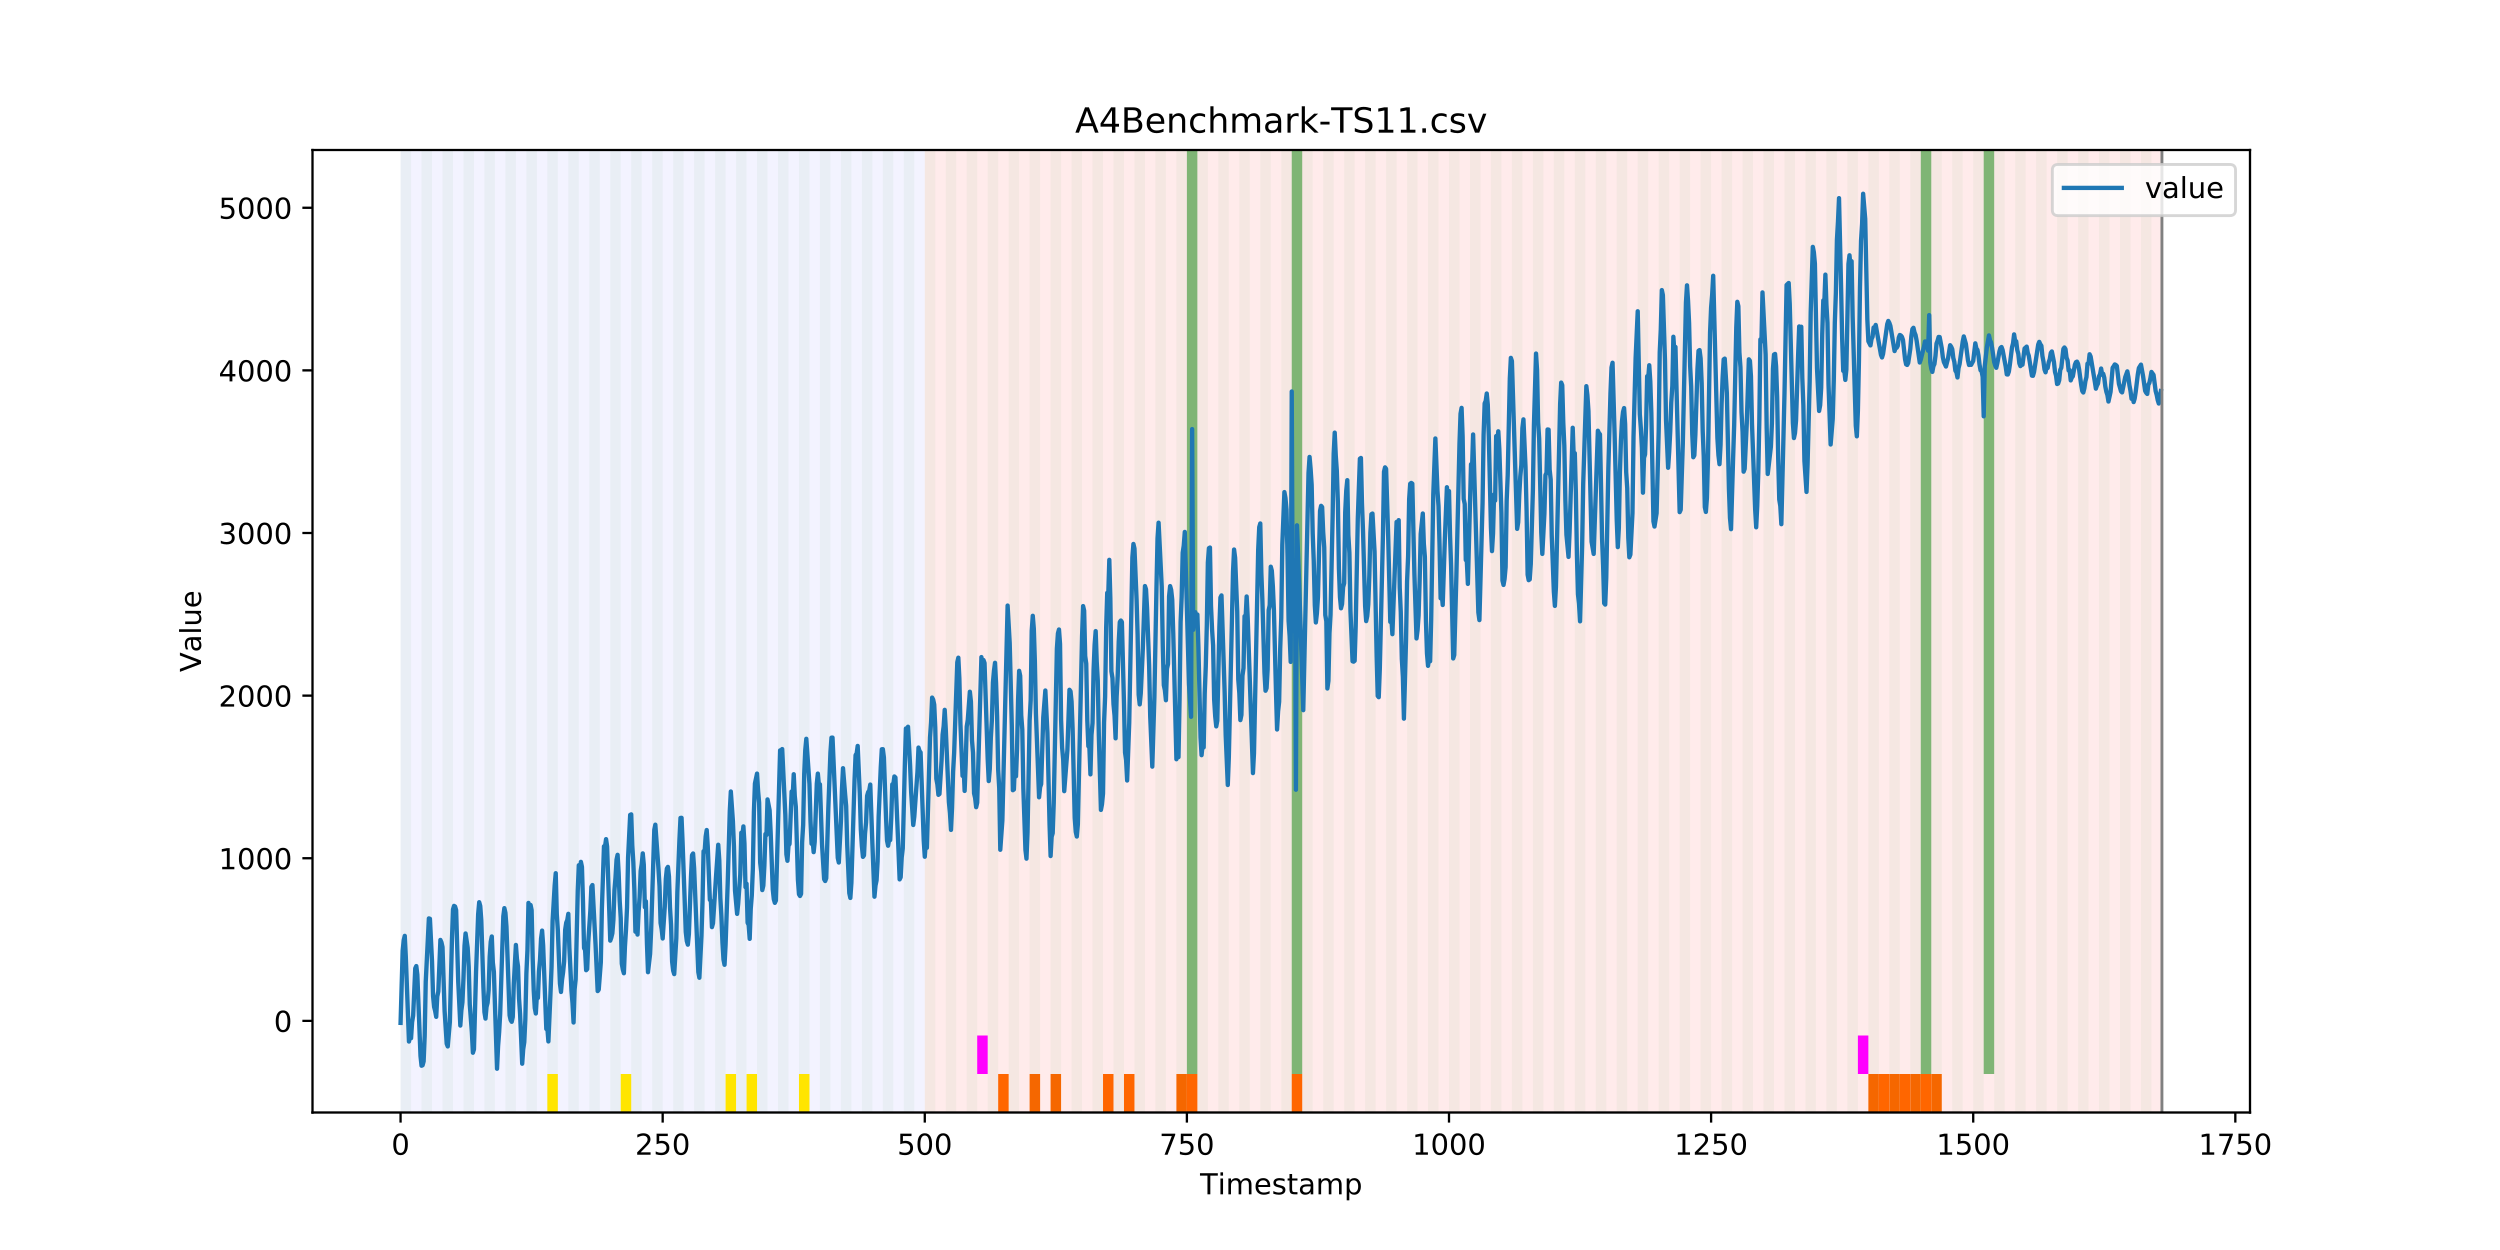 <?xml version="1.0" encoding="utf-8" standalone="no"?>
<!DOCTYPE svg PUBLIC "-//W3C//DTD SVG 1.1//EN"
  "http://www.w3.org/Graphics/SVG/1.1/DTD/svg11.dtd">
<!-- Created with matplotlib (https://matplotlib.org/) -->
<svg height="432pt" version="1.1" viewBox="0 0 864 432" width="864pt" xmlns="http://www.w3.org/2000/svg" xmlns:xlink="http://www.w3.org/1999/xlink">
 <defs>
  <style type="text/css">
*{stroke-linecap:butt;stroke-linejoin:round;}
  </style>
 </defs>
 <g id="figure_1">
  <g id="patch_1">
   <path d="M 0 432 
L 864 432 
L 864 0 
L 0 0 
z
" style="fill:#ffffff;"/>
  </g>
  <g id="axes_1">
   <g id="patch_2">
    <path d="M 108 384.48 
L 777.6 384.48 
L 777.6 51.84 
L 108 51.84 
z
" style="fill:#ffffff;"/>
   </g>
   <g id="patch_3">
    <path clip-path="url(#pca17a89a5d)" d="M 138.436 384.48 
L 138.436 51.84 
L 319.605 51.84 
L 319.605 384.48 
z
" style="fill:#0000ff;opacity:0.05;"/>
   </g>
   <g id="patch_4">
    <path clip-path="url(#pca17a89a5d)" d="M 319.605 384.48 
L 319.605 51.84 
L 747.164 51.84 
L 747.164 384.48 
z
" style="fill:#ff0000;opacity:0.08;"/>
   </g>
   <g id="patch_5">
    <path clip-path="url(#pca17a89a5d)" d="M 138.436 384.48 
L 138.436 51.84 
L 142.06 51.84 
L 142.06 384.48 
z
" style="fill:#008000;opacity:0.04;"/>
   </g>
   <g id="patch_6">
    <path clip-path="url(#pca17a89a5d)" d="M 145.683 384.48 
L 145.683 51.84 
L 149.306 51.84 
L 149.306 384.48 
z
" style="fill:#008000;opacity:0.04;"/>
   </g>
   <g id="patch_7">
    <path clip-path="url(#pca17a89a5d)" d="M 152.93 384.48 
L 152.93 51.84 
L 156.553 51.84 
L 156.553 384.48 
z
" style="fill:#008000;opacity:0.04;"/>
   </g>
   <g id="patch_8">
    <path clip-path="url(#pca17a89a5d)" d="M 160.177 384.48 
L 160.177 51.84 
L 163.8 51.84 
L 163.8 384.48 
z
" style="fill:#008000;opacity:0.04;"/>
   </g>
   <g id="patch_9">
    <path clip-path="url(#pca17a89a5d)" d="M 344.969 384.48 
L 344.969 371.174 
L 348.592 371.174 
L 348.592 384.48 
z
" style="fill:#ff6600;"/>
   </g>
   <g id="patch_10">
    <path clip-path="url(#pca17a89a5d)" d="M 167.423 384.48 
L 167.423 51.84 
L 171.047 51.84 
L 171.047 384.48 
z
" style="fill:#008000;opacity:0.04;"/>
   </g>
   <g id="patch_11">
    <path clip-path="url(#pca17a89a5d)" d="M 174.67 384.48 
L 174.67 51.84 
L 178.294 51.84 
L 178.294 384.48 
z
" style="fill:#008000;opacity:0.04;"/>
   </g>
   <g id="patch_12">
    <path clip-path="url(#pca17a89a5d)" d="M 355.839 384.48 
L 355.839 371.174 
L 359.462 371.174 
L 359.462 384.48 
z
" style="fill:#ff6600;"/>
   </g>
   <g id="patch_13">
    <path clip-path="url(#pca17a89a5d)" d="M 181.917 384.48 
L 181.917 51.84 
L 185.54 51.84 
L 185.54 384.48 
z
" style="fill:#008000;opacity:0.04;"/>
   </g>
   <g id="patch_14">
    <path clip-path="url(#pca17a89a5d)" d="M 363.086 384.48 
L 363.086 371.174 
L 366.709 371.174 
L 366.709 384.48 
z
" style="fill:#ff6600;"/>
   </g>
   <g id="patch_15">
    <path clip-path="url(#pca17a89a5d)" d="M 189.164 384.48 
L 189.164 51.84 
L 192.787 51.84 
L 192.787 384.48 
z
" style="fill:#008000;opacity:0.04;"/>
   </g>
   <g id="patch_16">
    <path clip-path="url(#pca17a89a5d)" d="M 189.164 384.48 
L 189.164 371.174 
L 192.787 371.174 
L 192.787 384.48 
z
" style="fill:#ffe500;"/>
   </g>
   <g id="patch_17">
    <path clip-path="url(#pca17a89a5d)" d="M 196.41 384.48 
L 196.41 51.84 
L 200.034 51.84 
L 200.034 384.48 
z
" style="fill:#008000;opacity:0.04;"/>
   </g>
   <g id="patch_18">
    <path clip-path="url(#pca17a89a5d)" d="M 381.203 384.48 
L 381.203 371.174 
L 384.826 371.174 
L 384.826 384.48 
z
" style="fill:#ff6600;"/>
   </g>
   <g id="patch_19">
    <path clip-path="url(#pca17a89a5d)" d="M 203.657 384.48 
L 203.657 51.84 
L 207.281 51.84 
L 207.281 384.48 
z
" style="fill:#008000;opacity:0.04;"/>
   </g>
   <g id="patch_20">
    <path clip-path="url(#pca17a89a5d)" d="M 388.449 384.48 
L 388.449 371.174 
L 392.073 371.174 
L 392.073 384.48 
z
" style="fill:#ff6600;"/>
   </g>
   <g id="patch_21">
    <path clip-path="url(#pca17a89a5d)" d="M 210.904 384.48 
L 210.904 51.84 
L 214.527 51.84 
L 214.527 384.48 
z
" style="fill:#008000;opacity:0.04;"/>
   </g>
   <g id="patch_22">
    <path clip-path="url(#pca17a89a5d)" d="M 214.527 384.48 
L 214.527 371.174 
L 218.151 371.174 
L 218.151 384.48 
z
" style="fill:#ffe500;"/>
   </g>
   <g id="patch_23">
    <path clip-path="url(#pca17a89a5d)" d="M 218.151 384.48 
L 218.151 51.84 
L 221.774 51.84 
L 221.774 384.48 
z
" style="fill:#008000;opacity:0.04;"/>
   </g>
   <g id="patch_24">
    <path clip-path="url(#pca17a89a5d)" d="M 225.397 384.48 
L 225.397 51.84 
L 229.021 51.84 
L 229.021 384.48 
z
" style="fill:#008000;opacity:0.04;"/>
   </g>
   <g id="patch_25">
    <path clip-path="url(#pca17a89a5d)" d="M 406.566 384.48 
L 406.566 371.174 
L 410.19 371.174 
L 410.19 384.48 
z
" style="fill:#ff6600;"/>
   </g>
   <g id="patch_26">
    <path clip-path="url(#pca17a89a5d)" d="M 410.19 384.48 
L 410.19 371.174 
L 413.813 371.174 
L 413.813 384.48 
z
" style="fill:#ff6600;"/>
   </g>
   <g id="patch_27">
    <path clip-path="url(#pca17a89a5d)" d="M 232.644 384.48 
L 232.644 51.84 
L 236.268 51.84 
L 236.268 384.48 
z
" style="fill:#008000;opacity:0.04;"/>
   </g>
   <g id="patch_28">
    <path clip-path="url(#pca17a89a5d)" d="M 239.891 384.48 
L 239.891 51.84 
L 243.514 51.84 
L 243.514 384.48 
z
" style="fill:#008000;opacity:0.04;"/>
   </g>
   <g id="patch_29">
    <path clip-path="url(#pca17a89a5d)" d="M 247.138 384.48 
L 247.138 51.84 
L 250.761 51.84 
L 250.761 384.48 
z
" style="fill:#008000;opacity:0.04;"/>
   </g>
   <g id="patch_30">
    <path clip-path="url(#pca17a89a5d)" d="M 250.761 384.48 
L 250.761 371.174 
L 254.384 371.174 
L 254.384 384.48 
z
" style="fill:#ffe500;"/>
   </g>
   <g id="patch_31">
    <path clip-path="url(#pca17a89a5d)" d="M 254.384 384.48 
L 254.384 51.84 
L 258.008 51.84 
L 258.008 384.48 
z
" style="fill:#008000;opacity:0.04;"/>
   </g>
   <g id="patch_32">
    <path clip-path="url(#pca17a89a5d)" d="M 258.008 384.48 
L 258.008 371.174 
L 261.631 371.174 
L 261.631 384.48 
z
" style="fill:#ffe500;"/>
   </g>
   <g id="patch_33">
    <path clip-path="url(#pca17a89a5d)" d="M 261.631 384.48 
L 261.631 51.84 
L 265.255 51.84 
L 265.255 384.48 
z
" style="fill:#008000;opacity:0.04;"/>
   </g>
   <g id="patch_34">
    <path clip-path="url(#pca17a89a5d)" d="M 446.423 384.48 
L 446.423 371.174 
L 450.047 371.174 
L 450.047 384.48 
z
" style="fill:#ff6600;"/>
   </g>
   <g id="patch_35">
    <path clip-path="url(#pca17a89a5d)" d="M 268.878 384.48 
L 268.878 51.84 
L 272.501 51.84 
L 272.501 384.48 
z
" style="fill:#008000;opacity:0.04;"/>
   </g>
   <g id="patch_36">
    <path clip-path="url(#pca17a89a5d)" d="M 276.125 384.48 
L 276.125 51.84 
L 279.748 51.84 
L 279.748 384.48 
z
" style="fill:#008000;opacity:0.04;"/>
   </g>
   <g id="patch_37">
    <path clip-path="url(#pca17a89a5d)" d="M 276.125 384.48 
L 276.125 371.174 
L 279.748 371.174 
L 279.748 384.48 
z
" style="fill:#ffe500;"/>
   </g>
   <g id="patch_38">
    <path clip-path="url(#pca17a89a5d)" d="M 283.371 384.48 
L 283.371 51.84 
L 286.995 51.84 
L 286.995 384.48 
z
" style="fill:#008000;opacity:0.04;"/>
   </g>
   <g id="patch_39">
    <path clip-path="url(#pca17a89a5d)" d="M 290.618 384.48 
L 290.618 51.84 
L 294.242 51.84 
L 294.242 384.48 
z
" style="fill:#008000;opacity:0.04;"/>
   </g>
   <g id="patch_40">
    <path clip-path="url(#pca17a89a5d)" d="M 297.865 384.48 
L 297.865 51.84 
L 301.488 51.84 
L 301.488 384.48 
z
" style="fill:#008000;opacity:0.04;"/>
   </g>
   <g id="patch_41">
    <path clip-path="url(#pca17a89a5d)" d="M 305.112 384.48 
L 305.112 51.84 
L 308.735 51.84 
L 308.735 384.48 
z
" style="fill:#008000;opacity:0.04;"/>
   </g>
   <g id="patch_42">
    <path clip-path="url(#pca17a89a5d)" d="M 312.358 384.48 
L 312.358 51.84 
L 315.982 51.84 
L 315.982 384.48 
z
" style="fill:#008000;opacity:0.04;"/>
   </g>
   <g id="patch_43">
    <path clip-path="url(#pca17a89a5d)" d="M 319.605 384.48 
L 319.605 51.84 
L 323.229 51.84 
L 323.229 384.48 
z
" style="fill:#008000;opacity:0.04;"/>
   </g>
   <g id="patch_44">
    <path clip-path="url(#pca17a89a5d)" d="M 326.852 384.48 
L 326.852 51.84 
L 330.475 51.84 
L 330.475 384.48 
z
" style="fill:#008000;opacity:0.04;"/>
   </g>
   <g id="patch_45">
    <path clip-path="url(#pca17a89a5d)" d="M 334.099 384.48 
L 334.099 51.84 
L 337.722 51.84 
L 337.722 384.48 
z
" style="fill:#008000;opacity:0.04;"/>
   </g>
   <g id="patch_46">
    <path clip-path="url(#pca17a89a5d)" d="M 337.722 371.174 
L 337.722 357.869 
L 341.345 357.869 
L 341.345 371.174 
z
" style="fill:#ff00ff;"/>
   </g>
   <g id="patch_47">
    <path clip-path="url(#pca17a89a5d)" d="M 341.345 384.48 
L 341.345 51.84 
L 344.969 51.84 
L 344.969 384.48 
z
" style="fill:#008000;opacity:0.04;"/>
   </g>
   <g id="patch_48">
    <path clip-path="url(#pca17a89a5d)" d="M 348.592 384.48 
L 348.592 51.84 
L 352.216 51.84 
L 352.216 384.48 
z
" style="fill:#008000;opacity:0.04;"/>
   </g>
   <g id="patch_49">
    <path clip-path="url(#pca17a89a5d)" d="M 355.839 384.48 
L 355.839 51.84 
L 359.462 51.84 
L 359.462 384.48 
z
" style="fill:#008000;opacity:0.04;"/>
   </g>
   <g id="patch_50">
    <path clip-path="url(#pca17a89a5d)" d="M 363.086 384.48 
L 363.086 51.84 
L 366.709 51.84 
L 366.709 384.48 
z
" style="fill:#008000;opacity:0.04;"/>
   </g>
   <g id="patch_51">
    <path clip-path="url(#pca17a89a5d)" d="M 370.332 384.48 
L 370.332 51.84 
L 373.956 51.84 
L 373.956 384.48 
z
" style="fill:#008000;opacity:0.04;"/>
   </g>
   <g id="patch_52">
    <path clip-path="url(#pca17a89a5d)" d="M 377.579 384.48 
L 377.579 51.84 
L 381.203 51.84 
L 381.203 384.48 
z
" style="fill:#008000;opacity:0.04;"/>
   </g>
   <g id="patch_53">
    <path clip-path="url(#pca17a89a5d)" d="M 384.826 384.48 
L 384.826 51.84 
L 388.449 51.84 
L 388.449 384.48 
z
" style="fill:#008000;opacity:0.04;"/>
   </g>
   <g id="patch_54">
    <path clip-path="url(#pca17a89a5d)" d="M 392.073 384.48 
L 392.073 51.84 
L 395.696 51.84 
L 395.696 384.48 
z
" style="fill:#008000;opacity:0.04;"/>
   </g>
   <g id="patch_55">
    <path clip-path="url(#pca17a89a5d)" d="M 399.319 384.48 
L 399.319 51.84 
L 402.943 51.84 
L 402.943 384.48 
z
" style="fill:#008000;opacity:0.04;"/>
   </g>
   <g id="patch_56">
    <path clip-path="url(#pca17a89a5d)" d="M 406.566 384.48 
L 406.566 51.84 
L 410.19 51.84 
L 410.19 384.48 
z
" style="fill:#008000;opacity:0.04;"/>
   </g>
   <g id="patch_57">
    <path clip-path="url(#pca17a89a5d)" d="M 410.19 371.174 
L 410.19 51.84 
L 413.813 51.84 
L 413.813 371.174 
z
" style="fill:#008000;opacity:0.5;"/>
   </g>
   <g id="patch_58">
    <path clip-path="url(#pca17a89a5d)" d="M 413.813 384.48 
L 413.813 51.84 
L 417.436 51.84 
L 417.436 384.48 
z
" style="fill:#008000;opacity:0.04;"/>
   </g>
   <g id="patch_59">
    <path clip-path="url(#pca17a89a5d)" d="M 421.06 384.48 
L 421.06 51.84 
L 424.683 51.84 
L 424.683 384.48 
z
" style="fill:#008000;opacity:0.04;"/>
   </g>
   <g id="patch_60">
    <path clip-path="url(#pca17a89a5d)" d="M 428.306 384.48 
L 428.306 51.84 
L 431.93 51.84 
L 431.93 384.48 
z
" style="fill:#008000;opacity:0.04;"/>
   </g>
   <g id="patch_61">
    <path clip-path="url(#pca17a89a5d)" d="M 435.553 384.48 
L 435.553 51.84 
L 439.177 51.84 
L 439.177 384.48 
z
" style="fill:#008000;opacity:0.04;"/>
   </g>
   <g id="patch_62">
    <path clip-path="url(#pca17a89a5d)" d="M 442.8 384.48 
L 442.8 51.84 
L 446.423 51.84 
L 446.423 384.48 
z
" style="fill:#008000;opacity:0.04;"/>
   </g>
   <g id="patch_63">
    <path clip-path="url(#pca17a89a5d)" d="M 446.423 371.174 
L 446.423 51.84 
L 450.047 51.84 
L 450.047 371.174 
z
" style="fill:#008000;opacity:0.5;"/>
   </g>
   <g id="patch_64">
    <path clip-path="url(#pca17a89a5d)" d="M 450.047 384.48 
L 450.047 51.84 
L 453.67 51.84 
L 453.67 384.48 
z
" style="fill:#008000;opacity:0.04;"/>
   </g>
   <g id="patch_65">
    <path clip-path="url(#pca17a89a5d)" d="M 457.294 384.48 
L 457.294 51.84 
L 460.917 51.84 
L 460.917 384.48 
z
" style="fill:#008000;opacity:0.04;"/>
   </g>
   <g id="patch_66">
    <path clip-path="url(#pca17a89a5d)" d="M 464.54 384.48 
L 464.54 51.84 
L 468.164 51.84 
L 468.164 384.48 
z
" style="fill:#008000;opacity:0.04;"/>
   </g>
   <g id="patch_67">
    <path clip-path="url(#pca17a89a5d)" d="M 645.709 384.48 
L 645.709 371.174 
L 649.332 371.174 
L 649.332 384.48 
z
" style="fill:#ff6600;"/>
   </g>
   <g id="patch_68">
    <path clip-path="url(#pca17a89a5d)" d="M 649.332 384.48 
L 649.332 371.174 
L 652.956 371.174 
L 652.956 384.48 
z
" style="fill:#ff6600;"/>
   </g>
   <g id="patch_69">
    <path clip-path="url(#pca17a89a5d)" d="M 471.787 384.48 
L 471.787 51.84 
L 475.41 51.84 
L 475.41 384.48 
z
" style="fill:#008000;opacity:0.04;"/>
   </g>
   <g id="patch_70">
    <path clip-path="url(#pca17a89a5d)" d="M 652.956 384.48 
L 652.956 371.174 
L 656.579 371.174 
L 656.579 384.48 
z
" style="fill:#ff6600;"/>
   </g>
   <g id="patch_71">
    <path clip-path="url(#pca17a89a5d)" d="M 656.579 384.48 
L 656.579 371.174 
L 660.203 371.174 
L 660.203 384.48 
z
" style="fill:#ff6600;"/>
   </g>
   <g id="patch_72">
    <path clip-path="url(#pca17a89a5d)" d="M 479.034 384.48 
L 479.034 51.84 
L 482.657 51.84 
L 482.657 384.48 
z
" style="fill:#008000;opacity:0.04;"/>
   </g>
   <g id="patch_73">
    <path clip-path="url(#pca17a89a5d)" d="M 660.203 384.48 
L 660.203 371.174 
L 663.826 371.174 
L 663.826 384.48 
z
" style="fill:#ff6600;"/>
   </g>
   <g id="patch_74">
    <path clip-path="url(#pca17a89a5d)" d="M 663.826 384.48 
L 663.826 371.174 
L 667.449 371.174 
L 667.449 384.48 
z
" style="fill:#ff6600;"/>
   </g>
   <g id="patch_75">
    <path clip-path="url(#pca17a89a5d)" d="M 486.281 384.48 
L 486.281 51.84 
L 489.904 51.84 
L 489.904 384.48 
z
" style="fill:#008000;opacity:0.04;"/>
   </g>
   <g id="patch_76">
    <path clip-path="url(#pca17a89a5d)" d="M 667.449 384.48 
L 667.449 371.174 
L 671.073 371.174 
L 671.073 384.48 
z
" style="fill:#ff6600;"/>
   </g>
   <g id="patch_77">
    <path clip-path="url(#pca17a89a5d)" d="M 493.527 384.48 
L 493.527 51.84 
L 497.151 51.84 
L 497.151 384.48 
z
" style="fill:#008000;opacity:0.04;"/>
   </g>
   <g id="patch_78">
    <path clip-path="url(#pca17a89a5d)" d="M 500.774 384.48 
L 500.774 51.84 
L 504.397 51.84 
L 504.397 384.48 
z
" style="fill:#008000;opacity:0.04;"/>
   </g>
   <g id="patch_79">
    <path clip-path="url(#pca17a89a5d)" d="M 508.021 384.48 
L 508.021 51.84 
L 511.644 51.84 
L 511.644 384.48 
z
" style="fill:#008000;opacity:0.04;"/>
   </g>
   <g id="patch_80">
    <path clip-path="url(#pca17a89a5d)" d="M 515.268 384.48 
L 515.268 51.84 
L 518.891 51.84 
L 518.891 384.48 
z
" style="fill:#008000;opacity:0.04;"/>
   </g>
   <g id="patch_81">
    <path clip-path="url(#pca17a89a5d)" d="M 522.514 384.48 
L 522.514 51.84 
L 526.138 51.84 
L 526.138 384.48 
z
" style="fill:#008000;opacity:0.04;"/>
   </g>
   <g id="patch_82">
    <path clip-path="url(#pca17a89a5d)" d="M 529.761 384.48 
L 529.761 51.84 
L 533.384 51.84 
L 533.384 384.48 
z
" style="fill:#008000;opacity:0.04;"/>
   </g>
   <g id="patch_83">
    <path clip-path="url(#pca17a89a5d)" d="M 537.008 384.48 
L 537.008 51.84 
L 540.631 51.84 
L 540.631 384.48 
z
" style="fill:#008000;opacity:0.04;"/>
   </g>
   <g id="patch_84">
    <path clip-path="url(#pca17a89a5d)" d="M 544.255 384.48 
L 544.255 51.84 
L 547.878 51.84 
L 547.878 384.48 
z
" style="fill:#008000;opacity:0.04;"/>
   </g>
   <g id="patch_85">
    <path clip-path="url(#pca17a89a5d)" d="M 551.501 384.48 
L 551.501 51.84 
L 555.125 51.84 
L 555.125 384.48 
z
" style="fill:#008000;opacity:0.04;"/>
   </g>
   <g id="patch_86">
    <path clip-path="url(#pca17a89a5d)" d="M 558.748 384.48 
L 558.748 51.84 
L 562.371 51.84 
L 562.371 384.48 
z
" style="fill:#008000;opacity:0.04;"/>
   </g>
   <g id="patch_87">
    <path clip-path="url(#pca17a89a5d)" d="M 565.995 384.48 
L 565.995 51.84 
L 569.618 51.84 
L 569.618 384.48 
z
" style="fill:#008000;opacity:0.04;"/>
   </g>
   <g id="patch_88">
    <path clip-path="url(#pca17a89a5d)" d="M 573.242 384.48 
L 573.242 51.84 
L 576.865 51.84 
L 576.865 384.48 
z
" style="fill:#008000;opacity:0.04;"/>
   </g>
   <g id="patch_89">
    <path clip-path="url(#pca17a89a5d)" d="M 580.488 384.48 
L 580.488 51.84 
L 584.112 51.84 
L 584.112 384.48 
z
" style="fill:#008000;opacity:0.04;"/>
   </g>
   <g id="patch_90">
    <path clip-path="url(#pca17a89a5d)" d="M 587.735 384.48 
L 587.735 51.84 
L 591.358 51.84 
L 591.358 384.48 
z
" style="fill:#008000;opacity:0.04;"/>
   </g>
   <g id="patch_91">
    <path clip-path="url(#pca17a89a5d)" d="M 594.982 384.48 
L 594.982 51.84 
L 598.605 51.84 
L 598.605 384.48 
z
" style="fill:#008000;opacity:0.04;"/>
   </g>
   <g id="patch_92">
    <path clip-path="url(#pca17a89a5d)" d="M 602.229 384.48 
L 602.229 51.84 
L 605.852 51.84 
L 605.852 384.48 
z
" style="fill:#008000;opacity:0.04;"/>
   </g>
   <g id="patch_93">
    <path clip-path="url(#pca17a89a5d)" d="M 609.475 384.48 
L 609.475 51.84 
L 613.099 51.84 
L 613.099 384.48 
z
" style="fill:#008000;opacity:0.04;"/>
   </g>
   <g id="patch_94">
    <path clip-path="url(#pca17a89a5d)" d="M 616.722 384.48 
L 616.722 51.84 
L 620.345 51.84 
L 620.345 384.48 
z
" style="fill:#008000;opacity:0.04;"/>
   </g>
   <g id="patch_95">
    <path clip-path="url(#pca17a89a5d)" d="M 623.969 384.48 
L 623.969 51.84 
L 627.592 51.84 
L 627.592 384.48 
z
" style="fill:#008000;opacity:0.04;"/>
   </g>
   <g id="patch_96">
    <path clip-path="url(#pca17a89a5d)" d="M 631.216 384.48 
L 631.216 51.84 
L 634.839 51.84 
L 634.839 384.48 
z
" style="fill:#008000;opacity:0.04;"/>
   </g>
   <g id="patch_97">
    <path clip-path="url(#pca17a89a5d)" d="M 638.462 384.48 
L 638.462 51.84 
L 642.086 51.84 
L 642.086 384.48 
z
" style="fill:#008000;opacity:0.04;"/>
   </g>
   <g id="patch_98">
    <path clip-path="url(#pca17a89a5d)" d="M 642.086 371.174 
L 642.086 357.869 
L 645.709 357.869 
L 645.709 371.174 
z
" style="fill:#ff00ff;"/>
   </g>
   <g id="patch_99">
    <path clip-path="url(#pca17a89a5d)" d="M 645.709 384.48 
L 645.709 51.84 
L 649.332 51.84 
L 649.332 384.48 
z
" style="fill:#008000;opacity:0.04;"/>
   </g>
   <g id="patch_100">
    <path clip-path="url(#pca17a89a5d)" d="M 652.956 384.48 
L 652.956 51.84 
L 656.579 51.84 
L 656.579 384.48 
z
" style="fill:#008000;opacity:0.04;"/>
   </g>
   <g id="patch_101">
    <path clip-path="url(#pca17a89a5d)" d="M 660.203 384.48 
L 660.203 51.84 
L 663.826 51.84 
L 663.826 384.48 
z
" style="fill:#008000;opacity:0.04;"/>
   </g>
   <g id="patch_102">
    <path clip-path="url(#pca17a89a5d)" d="M 663.826 371.174 
L 663.826 51.84 
L 667.449 51.84 
L 667.449 371.174 
z
" style="fill:#008000;opacity:0.5;"/>
   </g>
   <g id="patch_103">
    <path clip-path="url(#pca17a89a5d)" d="M 667.449 384.48 
L 667.449 51.84 
L 671.073 51.84 
L 671.073 384.48 
z
" style="fill:#008000;opacity:0.04;"/>
   </g>
   <g id="patch_104">
    <path clip-path="url(#pca17a89a5d)" d="M 674.696 384.48 
L 674.696 51.84 
L 678.319 51.84 
L 678.319 384.48 
z
" style="fill:#008000;opacity:0.04;"/>
   </g>
   <g id="patch_105">
    <path clip-path="url(#pca17a89a5d)" d="M 681.943 384.48 
L 681.943 51.84 
L 685.566 51.84 
L 685.566 384.48 
z
" style="fill:#008000;opacity:0.04;"/>
   </g>
   <g id="patch_106">
    <path clip-path="url(#pca17a89a5d)" d="M 685.566 371.174 
L 685.566 51.84 
L 689.19 51.84 
L 689.19 371.174 
z
" style="fill:#008000;opacity:0.5;"/>
   </g>
   <g id="patch_107">
    <path clip-path="url(#pca17a89a5d)" d="M 689.19 384.48 
L 689.19 51.84 
L 692.813 51.84 
L 692.813 384.48 
z
" style="fill:#008000;opacity:0.04;"/>
   </g>
   <g id="patch_108">
    <path clip-path="url(#pca17a89a5d)" d="M 696.436 384.48 
L 696.436 51.84 
L 700.06 51.84 
L 700.06 384.48 
z
" style="fill:#008000;opacity:0.04;"/>
   </g>
   <g id="patch_109">
    <path clip-path="url(#pca17a89a5d)" d="M 703.683 384.48 
L 703.683 51.84 
L 707.306 51.84 
L 707.306 384.48 
z
" style="fill:#008000;opacity:0.04;"/>
   </g>
   <g id="patch_110">
    <path clip-path="url(#pca17a89a5d)" d="M 710.93 384.48 
L 710.93 51.84 
L 714.553 51.84 
L 714.553 384.48 
z
" style="fill:#008000;opacity:0.04;"/>
   </g>
   <g id="patch_111">
    <path clip-path="url(#pca17a89a5d)" d="M 718.177 384.48 
L 718.177 51.84 
L 721.8 51.84 
L 721.8 384.48 
z
" style="fill:#008000;opacity:0.04;"/>
   </g>
   <g id="patch_112">
    <path clip-path="url(#pca17a89a5d)" d="M 725.423 384.48 
L 725.423 51.84 
L 729.047 51.84 
L 729.047 384.48 
z
" style="fill:#008000;opacity:0.04;"/>
   </g>
   <g id="patch_113">
    <path clip-path="url(#pca17a89a5d)" d="M 732.67 384.48 
L 732.67 51.84 
L 736.294 51.84 
L 736.294 384.48 
z
" style="fill:#008000;opacity:0.04;"/>
   </g>
   <g id="patch_114">
    <path clip-path="url(#pca17a89a5d)" d="M 739.917 384.48 
L 739.917 51.84 
L 743.54 51.84 
L 743.54 384.48 
z
" style="fill:#008000;opacity:0.04;"/>
   </g>
   <g id="matplotlib.axis_1">
    <g id="xtick_1">
     <g id="line2d_1">
      <defs>
       <path d="M 0 0 
L 0 3.5 
" id="mf633d3aab6" style="stroke:#000000;stroke-width:0.8;"/>
      </defs>
      <g>
       <use style="stroke:#000000;stroke-width:0.8;" x="138.436" xlink:href="#mf633d3aab6" y="384.48"/>
      </g>
     </g>
     <g id="text_1">
      <!-- 0 -->
      <defs>
       <path d="M 31.781 66.406 
Q 24.172 66.406 20.328 58.906 
Q 16.5 51.422 16.5 36.375 
Q 16.5 21.391 20.328 13.891 
Q 24.172 6.391 31.781 6.391 
Q 39.453 6.391 43.281 13.891 
Q 47.125 21.391 47.125 36.375 
Q 47.125 51.422 43.281 58.906 
Q 39.453 66.406 31.781 66.406 
z
M 31.781 74.219 
Q 44.047 74.219 50.516 64.516 
Q 56.984 54.828 56.984 36.375 
Q 56.984 17.969 50.516 8.266 
Q 44.047 -1.422 31.781 -1.422 
Q 19.531 -1.422 13.062 8.266 
Q 6.594 17.969 6.594 36.375 
Q 6.594 54.828 13.062 64.516 
Q 19.531 74.219 31.781 74.219 
z
" id="DejaVuSans-48"/>
      </defs>
      <g transform="translate(135.255 399.078)scale(0.1 -0.1)">
       <use xlink:href="#DejaVuSans-48"/>
      </g>
     </g>
    </g>
    <g id="xtick_2">
     <g id="line2d_2">
      <g>
       <use style="stroke:#000000;stroke-width:0.8;" x="229.021" xlink:href="#mf633d3aab6" y="384.48"/>
      </g>
     </g>
     <g id="text_2">
      <!-- 250 -->
      <defs>
       <path d="M 19.188 8.297 
L 53.609 8.297 
L 53.609 0 
L 7.328 0 
L 7.328 8.297 
Q 12.938 14.109 22.625 23.891 
Q 32.328 33.688 34.812 36.531 
Q 39.547 41.844 41.422 45.531 
Q 43.312 49.219 43.312 52.781 
Q 43.312 58.594 39.234 62.25 
Q 35.156 65.922 28.609 65.922 
Q 23.969 65.922 18.812 64.312 
Q 13.672 62.703 7.812 59.422 
L 7.812 69.391 
Q 13.766 71.781 18.938 73 
Q 24.125 74.219 28.422 74.219 
Q 39.75 74.219 46.484 68.547 
Q 53.219 62.891 53.219 53.422 
Q 53.219 48.922 51.531 44.891 
Q 49.859 40.875 45.406 35.406 
Q 44.188 33.984 37.641 27.219 
Q 31.109 20.453 19.188 8.297 
z
" id="DejaVuSans-50"/>
       <path d="M 10.797 72.906 
L 49.516 72.906 
L 49.516 64.594 
L 19.828 64.594 
L 19.828 46.734 
Q 21.969 47.469 24.109 47.828 
Q 26.266 48.188 28.422 48.188 
Q 40.625 48.188 47.75 41.5 
Q 54.891 34.812 54.891 23.391 
Q 54.891 11.625 47.562 5.094 
Q 40.234 -1.422 26.906 -1.422 
Q 22.312 -1.422 17.547 -0.641 
Q 12.797 0.141 7.719 1.703 
L 7.719 11.625 
Q 12.109 9.234 16.797 8.062 
Q 21.484 6.891 26.703 6.891 
Q 35.156 6.891 40.078 11.328 
Q 45.016 15.766 45.016 23.391 
Q 45.016 31 40.078 35.438 
Q 35.156 39.891 26.703 39.891 
Q 22.75 39.891 18.812 39.016 
Q 14.891 38.141 10.797 36.281 
z
" id="DejaVuSans-53"/>
      </defs>
      <g transform="translate(219.477 399.078)scale(0.1 -0.1)">
       <use xlink:href="#DejaVuSans-50"/>
       <use x="63.623" xlink:href="#DejaVuSans-53"/>
       <use x="127.246" xlink:href="#DejaVuSans-48"/>
      </g>
     </g>
    </g>
    <g id="xtick_3">
     <g id="line2d_3">
      <g>
       <use style="stroke:#000000;stroke-width:0.8;" x="319.605" xlink:href="#mf633d3aab6" y="384.48"/>
      </g>
     </g>
     <g id="text_3">
      <!-- 500 -->
      <g transform="translate(310.061 399.078)scale(0.1 -0.1)">
       <use xlink:href="#DejaVuSans-53"/>
       <use x="63.623" xlink:href="#DejaVuSans-48"/>
       <use x="127.246" xlink:href="#DejaVuSans-48"/>
      </g>
     </g>
    </g>
    <g id="xtick_4">
     <g id="line2d_4">
      <g>
       <use style="stroke:#000000;stroke-width:0.8;" x="410.19" xlink:href="#mf633d3aab6" y="384.48"/>
      </g>
     </g>
     <g id="text_4">
      <!-- 750 -->
      <defs>
       <path d="M 8.203 72.906 
L 55.078 72.906 
L 55.078 68.703 
L 28.609 0 
L 18.312 0 
L 43.219 64.594 
L 8.203 64.594 
z
" id="DejaVuSans-55"/>
      </defs>
      <g transform="translate(400.646 399.078)scale(0.1 -0.1)">
       <use xlink:href="#DejaVuSans-55"/>
       <use x="63.623" xlink:href="#DejaVuSans-53"/>
       <use x="127.246" xlink:href="#DejaVuSans-48"/>
      </g>
     </g>
    </g>
    <g id="xtick_5">
     <g id="line2d_5">
      <g>
       <use style="stroke:#000000;stroke-width:0.8;" x="500.774" xlink:href="#mf633d3aab6" y="384.48"/>
      </g>
     </g>
     <g id="text_5">
      <!-- 1000 -->
      <defs>
       <path d="M 12.406 8.297 
L 28.516 8.297 
L 28.516 63.922 
L 10.984 60.406 
L 10.984 69.391 
L 28.422 72.906 
L 38.281 72.906 
L 38.281 8.297 
L 54.391 8.297 
L 54.391 0 
L 12.406 0 
z
" id="DejaVuSans-49"/>
      </defs>
      <g transform="translate(488.049 399.078)scale(0.1 -0.1)">
       <use xlink:href="#DejaVuSans-49"/>
       <use x="63.623" xlink:href="#DejaVuSans-48"/>
       <use x="127.246" xlink:href="#DejaVuSans-48"/>
       <use x="190.869" xlink:href="#DejaVuSans-48"/>
      </g>
     </g>
    </g>
    <g id="xtick_6">
     <g id="line2d_6">
      <g>
       <use style="stroke:#000000;stroke-width:0.8;" x="591.358" xlink:href="#mf633d3aab6" y="384.48"/>
      </g>
     </g>
     <g id="text_6">
      <!-- 1250 -->
      <g transform="translate(578.633 399.078)scale(0.1 -0.1)">
       <use xlink:href="#DejaVuSans-49"/>
       <use x="63.623" xlink:href="#DejaVuSans-50"/>
       <use x="127.246" xlink:href="#DejaVuSans-53"/>
       <use x="190.869" xlink:href="#DejaVuSans-48"/>
      </g>
     </g>
    </g>
    <g id="xtick_7">
     <g id="line2d_7">
      <g>
       <use style="stroke:#000000;stroke-width:0.8;" x="681.943" xlink:href="#mf633d3aab6" y="384.48"/>
      </g>
     </g>
     <g id="text_7">
      <!-- 1500 -->
      <g transform="translate(669.218 399.078)scale(0.1 -0.1)">
       <use xlink:href="#DejaVuSans-49"/>
       <use x="63.623" xlink:href="#DejaVuSans-53"/>
       <use x="127.246" xlink:href="#DejaVuSans-48"/>
       <use x="190.869" xlink:href="#DejaVuSans-48"/>
      </g>
     </g>
    </g>
    <g id="xtick_8">
     <g id="line2d_8">
      <g>
       <use style="stroke:#000000;stroke-width:0.8;" x="772.527" xlink:href="#mf633d3aab6" y="384.48"/>
      </g>
     </g>
     <g id="text_8">
      <!-- 1750 -->
      <g transform="translate(759.802 399.078)scale(0.1 -0.1)">
       <use xlink:href="#DejaVuSans-49"/>
       <use x="63.623" xlink:href="#DejaVuSans-55"/>
       <use x="127.246" xlink:href="#DejaVuSans-53"/>
       <use x="190.869" xlink:href="#DejaVuSans-48"/>
      </g>
     </g>
    </g>
    <g id="text_9">
     <!-- Timestamp -->
     <defs>
      <path d="M -0.297 72.906 
L 61.375 72.906 
L 61.375 64.594 
L 35.5 64.594 
L 35.5 0 
L 25.594 0 
L 25.594 64.594 
L -0.297 64.594 
z
" id="DejaVuSans-84"/>
      <path d="M 9.422 54.688 
L 18.406 54.688 
L 18.406 0 
L 9.422 0 
z
M 9.422 75.984 
L 18.406 75.984 
L 18.406 64.594 
L 9.422 64.594 
z
" id="DejaVuSans-105"/>
      <path d="M 52 44.188 
Q 55.375 50.25 60.062 53.125 
Q 64.75 56 71.094 56 
Q 79.641 56 84.281 50.016 
Q 88.922 44.047 88.922 33.016 
L 88.922 0 
L 79.891 0 
L 79.891 32.719 
Q 79.891 40.578 77.094 44.375 
Q 74.312 48.188 68.609 48.188 
Q 61.625 48.188 57.562 43.547 
Q 53.516 38.922 53.516 30.906 
L 53.516 0 
L 44.484 0 
L 44.484 32.719 
Q 44.484 40.625 41.703 44.406 
Q 38.922 48.188 33.109 48.188 
Q 26.219 48.188 22.156 43.531 
Q 18.109 38.875 18.109 30.906 
L 18.109 0 
L 9.078 0 
L 9.078 54.688 
L 18.109 54.688 
L 18.109 46.188 
Q 21.188 51.219 25.484 53.609 
Q 29.781 56 35.688 56 
Q 41.656 56 45.828 52.969 
Q 50 49.953 52 44.188 
z
" id="DejaVuSans-109"/>
      <path d="M 56.203 29.594 
L 56.203 25.203 
L 14.891 25.203 
Q 15.484 15.922 20.484 11.062 
Q 25.484 6.203 34.422 6.203 
Q 39.594 6.203 44.453 7.469 
Q 49.312 8.734 54.109 11.281 
L 54.109 2.781 
Q 49.266 0.734 44.188 -0.344 
Q 39.109 -1.422 33.891 -1.422 
Q 20.797 -1.422 13.156 6.188 
Q 5.516 13.812 5.516 26.812 
Q 5.516 40.234 12.766 48.109 
Q 20.016 56 32.328 56 
Q 43.359 56 49.781 48.891 
Q 56.203 41.797 56.203 29.594 
z
M 47.219 32.234 
Q 47.125 39.594 43.094 43.984 
Q 39.062 48.391 32.422 48.391 
Q 24.906 48.391 20.391 44.141 
Q 15.875 39.891 15.188 32.172 
z
" id="DejaVuSans-101"/>
      <path d="M 44.281 53.078 
L 44.281 44.578 
Q 40.484 46.531 36.375 47.5 
Q 32.281 48.484 27.875 48.484 
Q 21.188 48.484 17.844 46.438 
Q 14.5 44.391 14.5 40.281 
Q 14.5 37.156 16.891 35.375 
Q 19.281 33.594 26.516 31.984 
L 29.594 31.297 
Q 39.156 29.25 43.188 25.516 
Q 47.219 21.781 47.219 15.094 
Q 47.219 7.469 41.188 3.016 
Q 35.156 -1.422 24.609 -1.422 
Q 20.219 -1.422 15.453 -0.562 
Q 10.688 0.297 5.422 2 
L 5.422 11.281 
Q 10.406 8.688 15.234 7.391 
Q 20.062 6.109 24.812 6.109 
Q 31.156 6.109 34.562 8.281 
Q 37.984 10.453 37.984 14.406 
Q 37.984 18.062 35.516 20.016 
Q 33.062 21.969 24.703 23.781 
L 21.578 24.516 
Q 13.234 26.266 9.516 29.906 
Q 5.812 33.547 5.812 39.891 
Q 5.812 47.609 11.281 51.797 
Q 16.75 56 26.812 56 
Q 31.781 56 36.172 55.266 
Q 40.578 54.547 44.281 53.078 
z
" id="DejaVuSans-115"/>
      <path d="M 18.312 70.219 
L 18.312 54.688 
L 36.812 54.688 
L 36.812 47.703 
L 18.312 47.703 
L 18.312 18.016 
Q 18.312 11.328 20.141 9.422 
Q 21.969 7.516 27.594 7.516 
L 36.812 7.516 
L 36.812 0 
L 27.594 0 
Q 17.188 0 13.234 3.875 
Q 9.281 7.766 9.281 18.016 
L 9.281 47.703 
L 2.688 47.703 
L 2.688 54.688 
L 9.281 54.688 
L 9.281 70.219 
z
" id="DejaVuSans-116"/>
      <path d="M 34.281 27.484 
Q 23.391 27.484 19.188 25 
Q 14.984 22.516 14.984 16.5 
Q 14.984 11.719 18.141 8.906 
Q 21.297 6.109 26.703 6.109 
Q 34.188 6.109 38.703 11.406 
Q 43.219 16.703 43.219 25.484 
L 43.219 27.484 
z
M 52.203 31.203 
L 52.203 0 
L 43.219 0 
L 43.219 8.297 
Q 40.141 3.328 35.547 0.953 
Q 30.953 -1.422 24.312 -1.422 
Q 15.922 -1.422 10.953 3.297 
Q 6 8.016 6 15.922 
Q 6 25.141 12.172 29.828 
Q 18.359 34.516 30.609 34.516 
L 43.219 34.516 
L 43.219 35.406 
Q 43.219 41.609 39.141 45 
Q 35.062 48.391 27.688 48.391 
Q 23 48.391 18.547 47.266 
Q 14.109 46.141 10.016 43.891 
L 10.016 52.203 
Q 14.938 54.109 19.578 55.047 
Q 24.219 56 28.609 56 
Q 40.484 56 46.344 49.844 
Q 52.203 43.703 52.203 31.203 
z
" id="DejaVuSans-97"/>
      <path d="M 18.109 8.203 
L 18.109 -20.797 
L 9.078 -20.797 
L 9.078 54.688 
L 18.109 54.688 
L 18.109 46.391 
Q 20.953 51.266 25.266 53.625 
Q 29.594 56 35.594 56 
Q 45.562 56 51.781 48.094 
Q 58.016 40.188 58.016 27.297 
Q 58.016 14.406 51.781 6.484 
Q 45.562 -1.422 35.594 -1.422 
Q 29.594 -1.422 25.266 0.953 
Q 20.953 3.328 18.109 8.203 
z
M 48.688 27.297 
Q 48.688 37.203 44.609 42.844 
Q 40.531 48.484 33.406 48.484 
Q 26.266 48.484 22.188 42.844 
Q 18.109 37.203 18.109 27.297 
Q 18.109 17.391 22.188 11.75 
Q 26.266 6.109 33.406 6.109 
Q 40.531 6.109 44.609 11.75 
Q 48.688 17.391 48.688 27.297 
z
" id="DejaVuSans-112"/>
     </defs>
     <g transform="translate(414.739 412.757)scale(0.1 -0.1)">
      <use xlink:href="#DejaVuSans-84"/>
      <use x="61.037" xlink:href="#DejaVuSans-105"/>
      <use x="88.82" xlink:href="#DejaVuSans-109"/>
      <use x="186.232" xlink:href="#DejaVuSans-101"/>
      <use x="247.756" xlink:href="#DejaVuSans-115"/>
      <use x="299.855" xlink:href="#DejaVuSans-116"/>
      <use x="339.064" xlink:href="#DejaVuSans-97"/>
      <use x="400.344" xlink:href="#DejaVuSans-109"/>
      <use x="497.756" xlink:href="#DejaVuSans-112"/>
     </g>
    </g>
   </g>
   <g id="matplotlib.axis_2">
    <g id="ytick_1">
     <g id="line2d_9">
      <defs>
       <path d="M 0 0 
L -3.5 0 
" id="m47b392ae77" style="stroke:#000000;stroke-width:0.8;"/>
      </defs>
      <g>
       <use style="stroke:#000000;stroke-width:0.8;" x="108" xlink:href="#m47b392ae77" y="352.812"/>
      </g>
     </g>
     <g id="text_10">
      <!-- 0 -->
      <g transform="translate(94.638 356.612)scale(0.1 -0.1)">
       <use xlink:href="#DejaVuSans-48"/>
      </g>
     </g>
    </g>
    <g id="ytick_2">
     <g id="line2d_10">
      <g>
       <use style="stroke:#000000;stroke-width:0.8;" x="108" xlink:href="#m47b392ae77" y="296.61"/>
      </g>
     </g>
     <g id="text_11">
      <!-- 1000 -->
      <g transform="translate(75.55 300.409)scale(0.1 -0.1)">
       <use xlink:href="#DejaVuSans-49"/>
       <use x="63.623" xlink:href="#DejaVuSans-48"/>
       <use x="127.246" xlink:href="#DejaVuSans-48"/>
       <use x="190.869" xlink:href="#DejaVuSans-48"/>
      </g>
     </g>
    </g>
    <g id="ytick_3">
     <g id="line2d_11">
      <g>
       <use style="stroke:#000000;stroke-width:0.8;" x="108" xlink:href="#m47b392ae77" y="240.407"/>
      </g>
     </g>
     <g id="text_12">
      <!-- 2000 -->
      <g transform="translate(75.55 244.206)scale(0.1 -0.1)">
       <use xlink:href="#DejaVuSans-50"/>
       <use x="63.623" xlink:href="#DejaVuSans-48"/>
       <use x="127.246" xlink:href="#DejaVuSans-48"/>
       <use x="190.869" xlink:href="#DejaVuSans-48"/>
      </g>
     </g>
    </g>
    <g id="ytick_4">
     <g id="line2d_12">
      <g>
       <use style="stroke:#000000;stroke-width:0.8;" x="108" xlink:href="#m47b392ae77" y="184.204"/>
      </g>
     </g>
     <g id="text_13">
      <!-- 3000 -->
      <defs>
       <path d="M 40.578 39.312 
Q 47.656 37.797 51.625 33 
Q 55.609 28.219 55.609 21.188 
Q 55.609 10.406 48.188 4.484 
Q 40.766 -1.422 27.094 -1.422 
Q 22.516 -1.422 17.656 -0.516 
Q 12.797 0.391 7.625 2.203 
L 7.625 11.719 
Q 11.719 9.328 16.594 8.109 
Q 21.484 6.891 26.812 6.891 
Q 36.078 6.891 40.938 10.547 
Q 45.797 14.203 45.797 21.188 
Q 45.797 27.641 41.281 31.266 
Q 36.766 34.906 28.719 34.906 
L 20.219 34.906 
L 20.219 43.016 
L 29.109 43.016 
Q 36.375 43.016 40.234 45.922 
Q 44.094 48.828 44.094 54.297 
Q 44.094 59.906 40.109 62.906 
Q 36.141 65.922 28.719 65.922 
Q 24.656 65.922 20.016 65.031 
Q 15.375 64.156 9.812 62.312 
L 9.812 71.094 
Q 15.438 72.656 20.344 73.438 
Q 25.25 74.219 29.594 74.219 
Q 40.828 74.219 47.359 69.109 
Q 53.906 64.016 53.906 55.328 
Q 53.906 49.266 50.438 45.094 
Q 46.969 40.922 40.578 39.312 
z
" id="DejaVuSans-51"/>
      </defs>
      <g transform="translate(75.55 188.004)scale(0.1 -0.1)">
       <use xlink:href="#DejaVuSans-51"/>
       <use x="63.623" xlink:href="#DejaVuSans-48"/>
       <use x="127.246" xlink:href="#DejaVuSans-48"/>
       <use x="190.869" xlink:href="#DejaVuSans-48"/>
      </g>
     </g>
    </g>
    <g id="ytick_5">
     <g id="line2d_13">
      <g>
       <use style="stroke:#000000;stroke-width:0.8;" x="108" xlink:href="#m47b392ae77" y="128.002"/>
      </g>
     </g>
     <g id="text_14">
      <!-- 4000 -->
      <defs>
       <path d="M 37.797 64.312 
L 12.891 25.391 
L 37.797 25.391 
z
M 35.203 72.906 
L 47.609 72.906 
L 47.609 25.391 
L 58.016 25.391 
L 58.016 17.188 
L 47.609 17.188 
L 47.609 0 
L 37.797 0 
L 37.797 17.188 
L 4.891 17.188 
L 4.891 26.703 
z
" id="DejaVuSans-52"/>
      </defs>
      <g transform="translate(75.55 131.801)scale(0.1 -0.1)">
       <use xlink:href="#DejaVuSans-52"/>
       <use x="63.623" xlink:href="#DejaVuSans-48"/>
       <use x="127.246" xlink:href="#DejaVuSans-48"/>
       <use x="190.869" xlink:href="#DejaVuSans-48"/>
      </g>
     </g>
    </g>
    <g id="ytick_6">
     <g id="line2d_14">
      <g>
       <use style="stroke:#000000;stroke-width:0.8;" x="108" xlink:href="#m47b392ae77" y="71.799"/>
      </g>
     </g>
     <g id="text_15">
      <!-- 5000 -->
      <g transform="translate(75.55 75.598)scale(0.1 -0.1)">
       <use xlink:href="#DejaVuSans-53"/>
       <use x="63.623" xlink:href="#DejaVuSans-48"/>
       <use x="127.246" xlink:href="#DejaVuSans-48"/>
       <use x="190.869" xlink:href="#DejaVuSans-48"/>
      </g>
     </g>
    </g>
    <g id="text_16">
     <!-- Value -->
     <defs>
      <path d="M 28.609 0 
L 0.781 72.906 
L 11.078 72.906 
L 34.188 11.531 
L 57.328 72.906 
L 67.578 72.906 
L 39.797 0 
z
" id="DejaVuSans-86"/>
      <path d="M 9.422 75.984 
L 18.406 75.984 
L 18.406 0 
L 9.422 0 
z
" id="DejaVuSans-108"/>
      <path d="M 8.5 21.578 
L 8.5 54.688 
L 17.484 54.688 
L 17.484 21.922 
Q 17.484 14.156 20.5 10.266 
Q 23.531 6.391 29.594 6.391 
Q 36.859 6.391 41.078 11.031 
Q 45.312 15.672 45.312 23.688 
L 45.312 54.688 
L 54.297 54.688 
L 54.297 0 
L 45.312 0 
L 45.312 8.406 
Q 42.047 3.422 37.719 1 
Q 33.406 -1.422 27.688 -1.422 
Q 18.266 -1.422 13.375 4.438 
Q 8.5 10.297 8.5 21.578 
z
M 31.109 56 
z
" id="DejaVuSans-117"/>
     </defs>
     <g transform="translate(69.47 232.273)rotate(-90)scale(0.1 -0.1)">
      <use xlink:href="#DejaVuSans-86"/>
      <use x="68.299" xlink:href="#DejaVuSans-97"/>
      <use x="129.578" xlink:href="#DejaVuSans-108"/>
      <use x="157.361" xlink:href="#DejaVuSans-117"/>
      <use x="220.74" xlink:href="#DejaVuSans-101"/>
     </g>
    </g>
   </g>
   <g id="line2d_15">
    <path clip-path="url(#pca17a89a5d)" d="M 138.436 353.507 
L 139.161 328.616 
L 139.523 324.926 
L 139.886 323.434 
L 140.248 330.71 
L 141.335 359.956 
L 141.697 358.154 
L 142.06 358.804 
L 142.422 353.235 
L 142.784 351.011 
L 143.509 334.657 
L 143.871 333.875 
L 144.234 336.875 
L 145.321 364.927 
L 145.683 368.318 
L 146.045 368.147 
L 146.408 366.81 
L 146.77 357.982 
L 147.132 339.333 
L 148.219 317.403 
L 148.582 317.529 
L 149.306 332.255 
L 149.669 344.258 
L 150.031 347.98 
L 150.394 349.426 
L 150.756 351.418 
L 151.118 344.391 
L 151.481 342.651 
L 152.205 324.835 
L 152.568 325.69 
L 152.93 327.317 
L 153.655 349.364 
L 154.379 360.704 
L 154.742 361.646 
L 155.466 353.225 
L 156.191 324.826 
L 156.553 314.318 
L 156.916 313.072 
L 157.278 313.303 
L 157.64 314.552 
L 158.365 339.293 
L 159.09 354.434 
L 159.452 349.177 
L 159.814 346.394 
L 160.177 338.03 
L 160.539 326.878 
L 160.901 322.605 
L 161.626 327.554 
L 161.988 334.143 
L 162.351 347.128 
L 163.075 356.759 
L 163.438 363.827 
L 163.8 362.648 
L 164.525 335.821 
L 165.249 315.929 
L 165.612 311.803 
L 165.974 313.105 
L 166.336 318.067 
L 167.061 341.026 
L 167.423 349.787 
L 167.786 352.024 
L 168.148 347.967 
L 168.51 346.563 
L 168.873 342.209 
L 169.235 330.655 
L 169.597 325.475 
L 169.96 323.649 
L 170.322 332.628 
L 170.684 335.876 
L 171.771 369.36 
L 172.134 361.591 
L 172.496 356.86 
L 172.858 350.487 
L 173.945 316.675 
L 174.308 313.855 
L 174.67 315.45 
L 175.032 320.282 
L 176.119 350.912 
L 176.482 352.54 
L 176.844 353.13 
L 177.206 351.467 
L 177.569 340.038 
L 178.294 326.574 
L 178.656 331.431 
L 179.018 333.958 
L 179.381 345.063 
L 179.743 350.452 
L 180.468 367.619 
L 180.83 362.584 
L 181.192 360.162 
L 181.555 352.248 
L 181.917 336.414 
L 182.279 328.533 
L 182.642 312.048 
L 183.004 314.08 
L 183.366 312.773 
L 183.729 314.56 
L 184.091 330.94 
L 184.453 342.215 
L 184.816 348.361 
L 185.178 350.265 
L 185.54 344.114 
L 185.903 344.884 
L 186.265 335.668 
L 186.627 331.633 
L 186.99 324.372 
L 187.352 321.615 
L 187.714 326.759 
L 188.801 355.611 
L 189.164 355.212 
L 189.526 359.919 
L 190.251 343.163 
L 190.613 334.217 
L 190.975 318.337 
L 191.7 305.952 
L 192.062 301.783 
L 192.425 315.82 
L 192.787 321.42 
L 193.512 339.899 
L 193.874 342.829 
L 194.236 338.639 
L 194.599 336.071 
L 194.961 332.327 
L 195.323 321.335 
L 195.686 318.878 
L 196.048 317.985 
L 196.41 315.82 
L 196.773 327.572 
L 197.497 342.337 
L 197.86 346.73 
L 198.222 353.376 
L 198.584 341.933 
L 198.947 338.447 
L 199.671 307.83 
L 200.034 299.027 
L 200.396 301.526 
L 200.758 297.858 
L 201.121 299.618 
L 201.483 311.647 
L 201.845 327.669 
L 202.208 328.325 
L 202.57 335.304 
L 202.932 334.922 
L 203.295 325.684 
L 204.019 314.85 
L 204.382 306.477 
L 204.744 305.873 
L 205.831 326.636 
L 206.556 342.518 
L 206.918 342.053 
L 207.643 332.547 
L 208.005 314.24 
L 208.73 292.487 
L 209.092 292.577 
L 209.455 290.009 
L 209.817 292.546 
L 210.904 325.087 
L 211.266 324.046 
L 211.629 322.536 
L 211.991 317.924 
L 212.353 307.665 
L 212.716 303.296 
L 213.078 297.103 
L 213.44 295.424 
L 213.803 301.739 
L 214.165 311.342 
L 214.527 317.273 
L 214.89 333.047 
L 215.252 335.095 
L 215.614 336.353 
L 215.977 327.211 
L 216.339 321.426 
L 216.701 313.686 
L 217.064 296.4 
L 217.788 281.624 
L 218.151 281.446 
L 218.513 292.143 
L 218.875 297.951 
L 219.238 307.589 
L 219.6 321.992 
L 219.962 320.187 
L 220.325 322.989 
L 220.687 315.211 
L 221.049 310.105 
L 221.412 301.031 
L 221.774 298.692 
L 222.136 294.93 
L 222.499 298.895 
L 222.861 313.526 
L 223.223 311.494 
L 223.586 326.106 
L 223.948 335.992 
L 224.673 329.684 
L 225.035 321.467 
L 226.122 286.805 
L 226.484 285.01 
L 227.571 300.275 
L 227.934 306.354 
L 228.296 318.994 
L 228.658 321.032 
L 229.021 324.342 
L 229.745 313.371 
L 230.108 303.746 
L 230.47 300.165 
L 230.832 299.601 
L 231.195 302.884 
L 231.557 313.662 
L 231.919 319.713 
L 232.282 332.316 
L 232.644 335.457 
L 233.006 336.647 
L 233.731 324.264 
L 234.094 308.233 
L 234.818 290.127 
L 235.181 282.677 
L 235.543 282.646 
L 235.905 291.221 
L 236.63 311.333 
L 236.992 322.057 
L 237.355 325.235 
L 237.717 326.48 
L 238.079 322.793 
L 238.804 302.962 
L 239.166 295.537 
L 239.529 294.97 
L 239.891 300.071 
L 241.34 335.954 
L 241.703 337.912 
L 242.427 323.423 
L 242.79 311.529 
L 243.152 294.186 
L 243.514 294.396 
L 243.877 289.116 
L 244.239 286.857 
L 244.601 292.56 
L 245.326 310.978 
L 245.688 311.416 
L 246.051 320.416 
L 246.413 319.081 
L 247.5 302.319 
L 248.225 291.943 
L 248.587 297.293 
L 248.949 310.374 
L 249.312 316.617 
L 249.674 325.625 
L 250.036 331.607 
L 250.399 333.433 
L 250.761 326.539 
L 251.486 305.411 
L 252.21 280.346 
L 252.573 273.541 
L 253.297 283.82 
L 253.66 292.721 
L 254.022 307.808 
L 254.747 315.838 
L 255.109 312.378 
L 255.834 302.253 
L 256.196 287.783 
L 256.558 288.855 
L 256.921 285.606 
L 257.283 291.576 
L 257.645 306.613 
L 258.008 305.4 
L 258.37 318.911 
L 258.732 319.626 
L 259.095 324.473 
L 259.457 314.077 
L 259.819 309.489 
L 260.182 300.389 
L 260.544 280.561 
L 260.906 270.773 
L 261.631 267.353 
L 261.994 273.362 
L 262.356 277.433 
L 262.718 298.121 
L 263.081 301.327 
L 263.443 307.608 
L 263.805 306.062 
L 264.168 299.083 
L 264.53 288.244 
L 264.892 288.587 
L 265.255 276.278 
L 265.979 280.036 
L 266.342 287.729 
L 267.066 307.367 
L 267.429 310.783 
L 267.791 312.022 
L 268.153 311.228 
L 269.603 259.333 
L 269.965 259.308 
L 270.327 258.879 
L 271.414 281.686 
L 271.777 295.268 
L 272.139 297.485 
L 272.501 292.261 
L 272.864 291.711 
L 273.588 273.539 
L 273.951 275.127 
L 274.313 267.574 
L 274.675 275.082 
L 275.038 278.868 
L 275.762 304.026 
L 276.125 309.052 
L 276.487 309.655 
L 276.849 308.937 
L 277.212 291.116 
L 277.574 285.088 
L 277.936 267.431 
L 278.299 259.203 
L 278.661 255.327 
L 279.748 270.978 
L 280.11 283.735 
L 280.473 291.61 
L 280.835 290.301 
L 281.197 294.502 
L 281.56 290.933 
L 282.284 270.799 
L 282.647 267.357 
L 283.009 271.306 
L 283.371 271.062 
L 284.096 291.868 
L 284.821 303.856 
L 285.183 304.479 
L 285.545 303.528 
L 286.27 279.321 
L 286.995 260.091 
L 287.357 254.94 
L 287.719 254.913 
L 289.531 296.489 
L 289.894 298.095 
L 290.618 283.934 
L 290.981 272.804 
L 291.343 265.489 
L 292.068 274.465 
L 292.43 278.544 
L 292.792 291.93 
L 293.517 308.658 
L 293.879 310.329 
L 294.242 305.101 
L 295.329 269.519 
L 295.691 260.929 
L 296.053 260.45 
L 296.416 257.791 
L 297.14 274.216 
L 297.503 286.691 
L 297.865 292.393 
L 298.227 296.13 
L 298.59 295.637 
L 298.952 288.049 
L 299.314 284.27 
L 299.677 275.028 
L 300.039 273.732 
L 300.401 273.25 
L 300.764 271.143 
L 301.488 291.274 
L 302.213 309.897 
L 302.575 306.03 
L 302.938 304.27 
L 303.3 297.679 
L 303.662 282.166 
L 304.387 265.29 
L 304.749 258.946 
L 305.112 258.916 
L 305.474 261.777 
L 306.199 282.108 
L 306.561 290.514 
L 306.923 292.287 
L 307.286 290.198 
L 307.648 290.33 
L 308.01 282.837 
L 308.373 271.076 
L 308.735 271.126 
L 309.097 268.345 
L 309.46 268.709 
L 310.547 294.684 
L 310.909 303.919 
L 311.271 303.183 
L 311.634 296.304 
L 311.996 293.204 
L 312.721 264.03 
L 313.083 251.761 
L 313.445 252.752 
L 313.808 251.166 
L 314.532 264.567 
L 314.895 273.829 
L 315.619 285.116 
L 315.982 282.209 
L 317.069 266.807 
L 317.431 258.359 
L 317.794 259.567 
L 318.156 260.029 
L 319.243 290.535 
L 319.605 296.092 
L 319.968 290.816 
L 320.33 293.004 
L 321.417 254.824 
L 321.779 249.58 
L 322.142 241.084 
L 322.504 241.803 
L 322.866 243.51 
L 323.229 251.494 
L 323.591 269.152 
L 323.953 271.058 
L 324.316 274.693 
L 324.678 274.395 
L 325.403 262.809 
L 325.765 253.861 
L 326.127 251.012 
L 326.49 245.322 
L 326.852 251.843 
L 327.939 277.22 
L 328.301 280.947 
L 328.664 286.814 
L 329.026 279.222 
L 329.388 266.748 
L 329.751 260.203 
L 330.838 228.871 
L 331.2 227.3 
L 331.562 234.581 
L 331.925 250.109 
L 332.649 268.137 
L 333.012 264.831 
L 333.374 273.343 
L 333.736 264.107 
L 334.099 251.104 
L 334.461 248.821 
L 335.186 239.06 
L 335.548 242.458 
L 335.91 255.768 
L 336.273 260.167 
L 336.635 274.176 
L 336.997 275.724 
L 337.36 278.962 
L 337.722 277.4 
L 339.171 227.091 
L 339.534 229.24 
L 339.896 228.12 
L 340.258 229.151 
L 341.345 262.292 
L 341.708 269.935 
L 342.07 265.792 
L 342.432 254.965 
L 342.795 248.852 
L 343.157 235.877 
L 343.519 231.772 
L 343.882 229.066 
L 344.244 236.266 
L 344.606 247.664 
L 344.969 265.995 
L 345.331 272.378 
L 345.694 293.682 
L 346.418 283.547 
L 348.23 209.282 
L 348.955 222.264 
L 349.679 250.849 
L 350.042 273.097 
L 350.404 272.831 
L 350.766 263.396 
L 351.129 268.281 
L 351.491 258.788 
L 351.853 241.73 
L 352.216 231.841 
L 352.578 233.585 
L 352.94 247.231 
L 353.303 252.107 
L 353.665 272.431 
L 354.39 293.706 
L 354.752 296.751 
L 355.114 287.76 
L 355.839 249.017 
L 356.201 241.999 
L 356.564 218.026 
L 356.926 212.817 
L 357.288 217.275 
L 357.651 228.616 
L 358.013 246.577 
L 359.1 275.546 
L 359.462 272.043 
L 359.825 270.973 
L 360.549 247.934 
L 361.274 238.637 
L 361.999 253.388 
L 362.723 284.862 
L 363.086 295.843 
L 363.448 289.169 
L 363.81 287.949 
L 364.173 277.476 
L 365.26 224.123 
L 365.622 218.892 
L 365.984 217.556 
L 366.347 222.523 
L 366.709 248.685 
L 367.071 258.41 
L 367.434 262.476 
L 367.796 273.426 
L 368.883 259.32 
L 369.608 238.389 
L 369.97 238.885 
L 370.332 242.454 
L 370.695 251.879 
L 371.419 282.623 
L 371.782 287.496 
L 372.144 289.111 
L 372.506 284.925 
L 373.956 219.925 
L 374.318 209.463 
L 374.681 211.038 
L 375.043 226.725 
L 375.405 229.358 
L 375.768 248.986 
L 376.13 257.89 
L 376.492 258.311 
L 376.855 267.622 
L 377.217 254.002 
L 377.579 249.896 
L 377.942 231.52 
L 378.304 222.839 
L 378.666 218.11 
L 379.029 228.722 
L 379.391 235.216 
L 379.753 254.101 
L 380.478 279.906 
L 380.84 277.993 
L 381.203 274.268 
L 381.565 249.645 
L 381.927 240.807 
L 382.29 216.873 
L 382.652 204.883 
L 383.014 205.484 
L 383.377 193.477 
L 383.739 206.847 
L 384.101 232.008 
L 384.464 234.335 
L 384.826 243.385 
L 385.188 247.308 
L 385.551 255.17 
L 385.913 240.686 
L 386.275 233.581 
L 386.638 221.702 
L 387 214.974 
L 387.362 214.456 
L 387.725 214.957 
L 388.449 243.02 
L 388.812 260.077 
L 389.174 262.635 
L 389.536 269.743 
L 390.261 249.764 
L 391.348 192.636 
L 391.71 187.998 
L 392.073 189.582 
L 392.797 207.14 
L 393.16 219.507 
L 393.522 240.059 
L 393.884 243.444 
L 394.247 239.648 
L 394.971 223.974 
L 395.696 202.545 
L 396.058 203.661 
L 396.421 210.189 
L 397.145 230.152 
L 397.508 247.466 
L 398.232 264.951 
L 398.957 240.933 
L 399.682 202.649 
L 400.044 186.009 
L 400.406 180.647 
L 401.494 202.754 
L 401.856 223.094 
L 402.218 236.8 
L 402.581 238.493 
L 402.943 241.998 
L 403.305 231.103 
L 403.668 229.491 
L 404.03 206.103 
L 404.392 202.56 
L 404.755 203.859 
L 405.117 207.19 
L 405.479 218.896 
L 406.566 262.394 
L 406.929 260.286 
L 407.291 261.664 
L 407.653 242.067 
L 408.016 214.987 
L 408.378 206.34 
L 408.74 191.035 
L 409.103 188.594 
L 409.465 183.833 
L 410.19 210.258 
L 410.914 236.473 
L 411.639 247.723 
L 412.001 148.291 
L 412.364 217.674 
L 413.088 211.585 
L 413.451 214.191 
L 413.813 212.378 
L 414.175 223.732 
L 414.9 254.802 
L 415.262 260.987 
L 415.625 257.324 
L 415.987 258.3 
L 416.349 239.54 
L 416.712 230.413 
L 417.074 216.13 
L 417.436 194.398 
L 417.799 189.457 
L 418.161 189.23 
L 418.523 209.389 
L 418.886 217.483 
L 419.248 223.058 
L 419.61 241.736 
L 419.973 247.533 
L 420.335 251.04 
L 420.697 249.058 
L 421.422 216.592 
L 421.784 206.505 
L 422.147 205.78 
L 423.234 239.127 
L 423.596 254.021 
L 424.321 271.292 
L 424.683 261.747 
L 426.132 197.508 
L 426.495 189.913 
L 426.857 192.754 
L 427.582 211.312 
L 427.944 234.823 
L 428.306 239.489 
L 428.669 248.866 
L 429.031 247.087 
L 429.394 233.52 
L 429.756 230.901 
L 430.118 212.952 
L 430.481 213.444 
L 430.843 206.146 
L 431.205 213.515 
L 433.017 267.181 
L 433.379 260.318 
L 434.829 190.002 
L 435.191 182.193 
L 435.553 180.909 
L 435.916 197.924 
L 436.278 207.398 
L 437.003 232.445 
L 437.365 238.716 
L 437.727 237.81 
L 438.09 231.339 
L 438.452 210.895 
L 438.814 209.186 
L 439.177 195.854 
L 439.539 197.216 
L 439.901 202.639 
L 440.264 210.872 
L 440.988 239.453 
L 441.351 252.111 
L 441.713 245.842 
L 442.075 242.512 
L 442.438 224.147 
L 442.8 213.589 
L 443.162 188.312 
L 443.887 170.068 
L 444.249 172.075 
L 444.612 176.114 
L 444.974 192.302 
L 445.336 214.569 
L 445.699 219.86 
L 446.061 228.75 
L 446.423 135.301 
L 446.786 218.078 
L 447.51 193.624 
L 447.873 272.93 
L 448.235 181.547 
L 448.96 200.914 
L 450.047 234.281 
L 450.409 245.434 
L 452.221 163.472 
L 452.583 157.915 
L 452.945 162.032 
L 453.308 167.568 
L 453.67 184.297 
L 454.032 193.932 
L 454.395 209.155 
L 454.757 215.127 
L 455.119 212 
L 455.482 206.383 
L 456.206 176.558 
L 456.569 174.817 
L 456.931 175.243 
L 457.294 183.907 
L 457.656 189.182 
L 458.018 212.551 
L 458.381 214.712 
L 458.743 237.946 
L 459.105 235.276 
L 459.468 218.78 
L 459.83 212.448 
L 460.555 178.696 
L 460.917 156.847 
L 461.279 149.517 
L 461.642 157.439 
L 462.004 162.691 
L 462.366 173.481 
L 462.729 196.415 
L 463.091 206.32 
L 463.453 210.226 
L 463.816 208.763 
L 464.178 202.888 
L 464.54 201.587 
L 464.903 177.069 
L 465.265 169.562 
L 465.627 165.947 
L 465.99 184.94 
L 466.352 191.096 
L 466.714 211.126 
L 467.439 228.527 
L 467.801 228.668 
L 468.164 228.369 
L 468.526 216.52 
L 469.251 179.225 
L 469.975 158.532 
L 470.338 158.273 
L 470.7 173.854 
L 471.062 183.645 
L 471.787 209.475 
L 472.149 214.651 
L 472.512 212.951 
L 472.874 208.843 
L 473.236 198.965 
L 473.599 184.192 
L 473.961 177.716 
L 474.323 177.486 
L 475.048 190.67 
L 475.773 226.89 
L 476.135 240.51 
L 476.497 240.954 
L 476.86 231.22 
L 477.947 184.874 
L 478.309 163.048 
L 478.671 161.525 
L 479.034 162.021 
L 479.758 185.481 
L 480.483 214.93 
L 480.845 213.588 
L 481.208 219.17 
L 482.657 180.39 
L 483.019 184.72 
L 483.382 179.759 
L 483.744 203.093 
L 484.106 211.518 
L 484.469 227.68 
L 484.831 233.862 
L 485.194 248.367 
L 485.918 221.513 
L 486.281 200.942 
L 486.643 192.235 
L 487.005 172.492 
L 487.368 167.187 
L 487.73 166.9 
L 488.092 167.152 
L 488.817 198.345 
L 489.542 220.65 
L 489.904 217.808 
L 490.266 212.686 
L 490.629 200.565 
L 490.991 184.547 
L 491.716 177.469 
L 492.078 187.885 
L 492.44 192.476 
L 492.803 214.614 
L 493.165 225.828 
L 493.527 230.113 
L 493.89 227.325 
L 494.252 228.526 
L 494.614 214.099 
L 495.339 170.891 
L 496.064 151.534 
L 496.788 169.603 
L 497.151 174.912 
L 497.513 188.641 
L 497.875 206.772 
L 498.238 205.005 
L 498.6 209.091 
L 499.325 186.674 
L 500.049 168.386 
L 500.412 172.389 
L 500.774 169.718 
L 501.136 185.147 
L 501.499 195.598 
L 502.223 227.562 
L 502.586 226.364 
L 503.31 199.438 
L 504.397 153.324 
L 504.76 142.986 
L 505.122 140.961 
L 505.484 150.934 
L 505.847 172.438 
L 506.209 174.166 
L 506.571 193.521 
L 506.934 193.947 
L 507.296 201.792 
L 508.383 160.447 
L 508.745 161.672 
L 509.108 150.149 
L 510.919 211.657 
L 511.282 214.303 
L 512.369 173.951 
L 512.731 150.24 
L 513.094 139.415 
L 513.456 138.587 
L 513.818 135.997 
L 514.181 139.865 
L 514.543 151.45 
L 515.268 182.317 
L 515.63 190.463 
L 515.992 184.389 
L 516.355 170.9 
L 516.717 173.008 
L 517.079 150.711 
L 517.442 153.005 
L 517.804 149.059 
L 518.166 155.196 
L 518.891 177.297 
L 519.253 200.638 
L 519.616 202.155 
L 519.978 200.092 
L 520.34 195.993 
L 520.703 173.106 
L 521.065 164.174 
L 521.79 130.873 
L 522.152 123.679 
L 522.514 124.777 
L 524.326 182.774 
L 524.688 180.493 
L 525.051 171.095 
L 525.413 164.637 
L 525.775 160.681 
L 526.138 147.98 
L 526.5 144.934 
L 527.225 161.527 
L 527.587 176.593 
L 527.949 198.609 
L 528.312 200.504 
L 528.674 200.236 
L 529.036 194.914 
L 529.761 169.571 
L 530.123 146.931 
L 530.848 122.188 
L 531.21 127.97 
L 531.573 145.944 
L 531.935 151.599 
L 532.66 184.071 
L 533.022 191.431 
L 533.747 177.49 
L 534.109 164.176 
L 534.471 163.418 
L 534.834 148.424 
L 535.196 148.48 
L 535.558 162.291 
L 535.921 165.75 
L 536.283 185.174 
L 537.008 204.48 
L 537.37 209.396 
L 537.732 202.831 
L 539.182 139.598 
L 539.544 132.221 
L 539.906 133.11 
L 540.269 146.027 
L 540.631 154.108 
L 540.994 172.921 
L 541.356 184.828 
L 542.081 192.468 
L 542.443 183.968 
L 543.53 147.836 
L 543.892 158.242 
L 544.255 156.618 
L 544.617 170.21 
L 544.979 191.559 
L 545.342 205.367 
L 545.704 208.572 
L 546.066 214.732 
L 546.791 188.265 
L 547.153 167.2 
L 548.24 133.462 
L 548.603 136.616 
L 548.965 142.032 
L 550.052 187.217 
L 550.777 191.437 
L 552.226 148.867 
L 552.588 149.663 
L 552.951 150.09 
L 553.675 186.204 
L 554.038 195.594 
L 554.4 208.483 
L 554.762 208.944 
L 555.125 199.554 
L 555.849 161.659 
L 556.574 135.936 
L 556.936 127.01 
L 557.299 125.364 
L 558.023 150.655 
L 558.748 179.771 
L 559.11 189.084 
L 559.473 182.414 
L 559.835 163.297 
L 560.197 152.274 
L 560.56 145.524 
L 560.922 142.355 
L 561.284 141.033 
L 561.647 146.573 
L 562.009 163.154 
L 562.371 168.697 
L 562.734 185.804 
L 563.096 192.605 
L 563.458 191.684 
L 564.183 177.315 
L 564.545 150.903 
L 565.27 123.709 
L 565.995 107.568 
L 566.719 143.187 
L 567.082 148.05 
L 567.444 154.743 
L 567.806 170.278 
L 568.169 158.215 
L 568.531 157.02 
L 568.894 146.931 
L 569.256 130.02 
L 569.618 130.678 
L 569.981 126.224 
L 570.343 131.812 
L 570.705 142.802 
L 571.43 180.189 
L 571.792 181.974 
L 572.517 177.388 
L 573.242 148.855 
L 573.604 121.702 
L 573.966 113.904 
L 574.329 100.259 
L 574.691 101.985 
L 575.416 124.383 
L 575.778 145.221 
L 576.503 161.663 
L 576.865 156.291 
L 577.227 149.211 
L 577.59 139.113 
L 577.952 133.39 
L 578.314 116.384 
L 578.677 121.714 
L 579.039 119.91 
L 580.488 176.991 
L 580.851 176.172 
L 581.575 153.412 
L 582.662 104.552 
L 583.025 98.61 
L 583.387 103.957 
L 583.749 111.665 
L 584.112 126.554 
L 584.474 133.612 
L 584.836 149.932 
L 585.199 158.021 
L 585.561 157.379 
L 585.923 150.129 
L 586.648 127.394 
L 587.01 121.241 
L 587.373 120.993 
L 587.735 123.847 
L 588.097 132.478 
L 588.46 149.159 
L 588.822 157.86 
L 589.184 175.246 
L 589.547 176.926 
L 589.909 172.123 
L 590.271 158.764 
L 590.996 114.906 
L 591.358 106.275 
L 591.721 101.834 
L 592.083 95.304 
L 592.808 123.393 
L 593.532 151.398 
L 593.895 157.329 
L 594.257 160.43 
L 594.619 153.773 
L 594.982 139.557 
L 595.344 130.427 
L 595.706 124.201 
L 596.069 123.944 
L 596.794 135.828 
L 597.518 168.893 
L 597.881 179.012 
L 598.243 182.884 
L 598.968 158.158 
L 599.33 146.952 
L 600.055 113.155 
L 600.417 104.305 
L 600.779 105.827 
L 601.142 121.743 
L 601.504 126.961 
L 601.866 142.418 
L 602.229 149.251 
L 602.591 163.014 
L 602.953 162.046 
L 603.678 146.323 
L 604.403 124.183 
L 604.765 124.671 
L 605.127 129.998 
L 605.49 146.515 
L 606.577 175.969 
L 606.939 182.236 
L 607.301 174.875 
L 607.664 163.247 
L 608.026 145.232 
L 608.388 117.299 
L 608.751 118.054 
L 609.113 101.061 
L 610.2 122.571 
L 610.562 147.756 
L 610.925 163.805 
L 612.012 154.418 
L 612.374 146.299 
L 612.736 127.435 
L 613.099 122.542 
L 613.461 122.314 
L 613.823 126.66 
L 614.186 137.259 
L 614.548 158.709 
L 614.91 172.645 
L 615.273 174.863 
L 615.635 181.161 
L 616.722 135.915 
L 617.447 98.497 
L 618.171 97.8 
L 618.534 105.078 
L 619.621 146.217 
L 619.983 151.395 
L 620.345 149.689 
L 620.708 145.372 
L 621.432 122.749 
L 621.795 112.819 
L 622.157 114.654 
L 622.519 112.92 
L 622.882 130.637 
L 623.244 140.136 
L 623.606 159.27 
L 624.331 170.009 
L 624.694 160.571 
L 625.418 131.981 
L 625.781 107.851 
L 626.505 85.324 
L 626.868 87.17 
L 627.23 91.167 
L 627.955 127.258 
L 628.679 142.031 
L 629.042 140.076 
L 629.404 133.983 
L 629.766 115.421 
L 630.129 103.825 
L 630.491 104.402 
L 630.853 94.912 
L 631.216 105.348 
L 631.578 111.641 
L 631.94 132.946 
L 632.665 153.615 
L 633.39 144.776 
L 633.752 131.484 
L 634.114 111.494 
L 634.477 101.182 
L 634.839 82.912 
L 635.201 76.689 
L 635.564 68.475 
L 636.288 99.743 
L 636.651 117.022 
L 637.013 128.178 
L 637.375 127.872 
L 637.738 131.298 
L 638.1 127.716 
L 638.825 91.238 
L 639.187 88.227 
L 639.549 92.298 
L 639.912 90.271 
L 640.274 109.404 
L 641.361 147.097 
L 641.723 150.796 
L 642.086 142.039 
L 642.448 124.873 
L 642.81 99.4 
L 643.173 83.167 
L 643.535 77.415 
L 643.897 66.96 
L 644.622 75.662 
L 645.347 110.366 
L 645.709 117.943 
L 646.434 119.373 
L 646.796 117.172 
L 647.158 116.389 
L 647.521 113.196 
L 647.883 113.245 
L 648.245 112.303 
L 650.057 122.626 
L 650.419 123.54 
L 650.782 122.338 
L 652.231 112.022 
L 652.594 110.919 
L 652.956 111.574 
L 653.318 112.621 
L 654.768 121.327 
L 655.13 120.159 
L 655.492 120.189 
L 655.855 119.538 
L 656.217 116.682 
L 656.579 115.772 
L 656.942 115.952 
L 657.304 116.402 
L 657.666 117.48 
L 658.391 124.177 
L 658.753 125.913 
L 659.116 126.125 
L 659.478 125.433 
L 660.203 120.496 
L 660.565 116.185 
L 660.927 113.725 
L 661.29 113.286 
L 661.652 114.878 
L 662.014 115.775 
L 662.377 117.678 
L 663.464 125.286 
L 663.826 124.25 
L 664.551 121.279 
L 664.913 119.916 
L 665.275 118.019 
L 665.638 118.052 
L 666 119.293 
L 666.362 121.195 
L 666.725 108.898 
L 667.087 125.204 
L 667.449 127.456 
L 667.812 128.526 
L 668.174 126.581 
L 668.536 125.823 
L 668.899 123.014 
L 669.261 118.719 
L 669.623 117.748 
L 669.986 116.445 
L 670.348 116.491 
L 671.073 120.379 
L 671.435 123.408 
L 671.797 125.1 
L 672.522 126.67 
L 673.247 123.826 
L 673.971 119.308 
L 674.334 119.844 
L 674.696 120.681 
L 675.058 123.694 
L 675.421 125.1 
L 675.783 128.12 
L 676.145 128.651 
L 676.508 130.452 
L 676.87 127.206 
L 677.232 125.805 
L 678.319 118.041 
L 678.682 116.269 
L 679.406 118.853 
L 680.131 124.512 
L 680.494 126.141 
L 680.856 126.06 
L 681.218 126.096 
L 681.943 124.731 
L 682.668 118.655 
L 683.03 120.432 
L 683.392 120.888 
L 683.755 122.82 
L 684.117 125.977 
L 684.479 127.971 
L 684.842 128.259 
L 685.204 130.239 
L 685.566 143.876 
L 685.929 126.569 
L 686.653 120.084 
L 687.378 115.913 
L 687.74 117.579 
L 688.103 118.307 
L 688.465 120.249 
L 689.19 125.113 
L 689.552 126.344 
L 689.914 127.109 
L 690.277 125.54 
L 691.001 121.459 
L 691.364 120.236 
L 691.726 119.939 
L 692.088 120.92 
L 693.175 126.748 
L 693.538 129.386 
L 693.9 129.429 
L 694.262 128.426 
L 694.625 125.898 
L 695.349 120.045 
L 695.712 118.624 
L 696.074 115.563 
L 696.436 117.95 
L 696.799 117.947 
L 697.161 120.959 
L 697.523 122.263 
L 697.886 125.549 
L 698.248 126.522 
L 698.61 126.151 
L 698.973 126.028 
L 699.697 120.443 
L 700.422 119.794 
L 700.784 121.923 
L 701.147 122.946 
L 702.234 129.823 
L 702.596 129.877 
L 702.958 128.578 
L 704.408 119.074 
L 704.77 118.149 
L 705.132 118.989 
L 705.495 119.474 
L 705.857 123.035 
L 706.219 124.952 
L 706.582 127.694 
L 706.944 128.665 
L 707.306 126.836 
L 707.669 127.189 
L 708.031 125.218 
L 708.394 124.143 
L 708.756 121.969 
L 709.118 121.461 
L 709.843 125.093 
L 710.205 128.521 
L 710.568 129.843 
L 710.93 132.716 
L 711.292 132.54 
L 711.655 131.45 
L 712.017 127.853 
L 712.379 127.107 
L 713.104 120.58 
L 713.466 120.093 
L 713.829 120.655 
L 714.191 123.607 
L 714.553 124.548 
L 714.916 128.044 
L 715.278 127.898 
L 715.64 131.472 
L 716.003 130.523 
L 716.365 130.078 
L 717.09 126.016 
L 717.452 125.165 
L 717.814 124.985 
L 718.177 125.758 
L 718.539 127.676 
L 719.264 133.013 
L 719.626 135.121 
L 719.988 135.645 
L 720.351 134.208 
L 720.713 131.756 
L 721.075 130.349 
L 721.438 125.672 
L 721.8 125.706 
L 722.162 122.43 
L 722.525 123.23 
L 723.974 131.951 
L 724.336 134.32 
L 724.699 133.225 
L 725.061 132.56 
L 725.423 130.052 
L 725.786 129.295 
L 726.148 127.364 
L 726.51 129.532 
L 726.873 129.191 
L 727.235 130.526 
L 727.597 133.566 
L 727.96 135.404 
L 728.322 136.531 
L 728.684 138.772 
L 729.409 135.429 
L 730.134 127.073 
L 730.496 126.607 
L 730.858 125.953 
L 731.221 126.115 
L 731.583 126.498 
L 732.308 132.689 
L 733.032 135.27 
L 733.395 135.608 
L 734.482 130.335 
L 735.206 128.348 
L 735.569 130.333 
L 735.931 133.139 
L 736.294 135.076 
L 736.656 137.822 
L 737.018 137.009 
L 737.381 138.958 
L 737.743 137.735 
L 738.105 135.378 
L 738.83 129.371 
L 739.192 127.197 
L 739.917 126.018 
L 740.642 129.986 
L 741.366 135.074 
L 741.729 135.75 
L 742.091 136.148 
L 742.453 132.984 
L 742.816 132.325 
L 743.178 130.707 
L 743.54 128.549 
L 744.265 129.557 
L 744.99 135.133 
L 745.352 136.472 
L 745.714 138.304 
L 746.077 139.459 
L 746.801 135.135 
L 746.801 135.135 
" style="fill:none;stroke:#1f77b4;stroke-linecap:square;stroke-width:1.5;"/>
   </g>
   <g id="line2d_16">
    <path clip-path="url(#pca17a89a5d)" d="M 747.164 384.48 
L 747.164 51.84 
" style="fill:none;stroke:#808080;stroke-linecap:square;"/>
   </g>
   <g id="patch_115">
    <path d="M 108 384.48 
L 108 51.84 
" style="fill:none;stroke:#000000;stroke-linecap:square;stroke-linejoin:miter;stroke-width:0.8;"/>
   </g>
   <g id="patch_116">
    <path d="M 777.6 384.48 
L 777.6 51.84 
" style="fill:none;stroke:#000000;stroke-linecap:square;stroke-linejoin:miter;stroke-width:0.8;"/>
   </g>
   <g id="patch_117">
    <path d="M 108 384.48 
L 777.6 384.48 
" style="fill:none;stroke:#000000;stroke-linecap:square;stroke-linejoin:miter;stroke-width:0.8;"/>
   </g>
   <g id="patch_118">
    <path d="M 108 51.84 
L 777.6 51.84 
" style="fill:none;stroke:#000000;stroke-linecap:square;stroke-linejoin:miter;stroke-width:0.8;"/>
   </g>
   <g id="text_17">
    <!-- A4Benchmark-TS11.csv -->
    <defs>
     <path d="M 34.188 63.188 
L 20.797 26.906 
L 47.609 26.906 
z
M 28.609 72.906 
L 39.797 72.906 
L 67.578 0 
L 57.328 0 
L 50.688 18.703 
L 17.828 18.703 
L 11.188 0 
L 0.781 0 
z
" id="DejaVuSans-65"/>
     <path d="M 19.672 34.812 
L 19.672 8.109 
L 35.5 8.109 
Q 43.453 8.109 47.281 11.406 
Q 51.125 14.703 51.125 21.484 
Q 51.125 28.328 47.281 31.562 
Q 43.453 34.812 35.5 34.812 
z
M 19.672 64.797 
L 19.672 42.828 
L 34.281 42.828 
Q 41.5 42.828 45.031 45.531 
Q 48.578 48.25 48.578 53.812 
Q 48.578 59.328 45.031 62.062 
Q 41.5 64.797 34.281 64.797 
z
M 9.812 72.906 
L 35.016 72.906 
Q 46.297 72.906 52.391 68.219 
Q 58.5 63.531 58.5 54.891 
Q 58.5 48.188 55.375 44.234 
Q 52.25 40.281 46.188 39.312 
Q 53.469 37.75 57.5 32.781 
Q 61.531 27.828 61.531 20.406 
Q 61.531 10.641 54.891 5.312 
Q 48.25 0 35.984 0 
L 9.812 0 
z
" id="DejaVuSans-66"/>
     <path d="M 54.891 33.016 
L 54.891 0 
L 45.906 0 
L 45.906 32.719 
Q 45.906 40.484 42.875 44.328 
Q 39.844 48.188 33.797 48.188 
Q 26.516 48.188 22.312 43.547 
Q 18.109 38.922 18.109 30.906 
L 18.109 0 
L 9.078 0 
L 9.078 54.688 
L 18.109 54.688 
L 18.109 46.188 
Q 21.344 51.125 25.703 53.562 
Q 30.078 56 35.797 56 
Q 45.219 56 50.047 50.172 
Q 54.891 44.344 54.891 33.016 
z
" id="DejaVuSans-110"/>
     <path d="M 48.781 52.594 
L 48.781 44.188 
Q 44.969 46.297 41.141 47.344 
Q 37.312 48.391 33.406 48.391 
Q 24.656 48.391 19.812 42.844 
Q 14.984 37.312 14.984 27.297 
Q 14.984 17.281 19.812 11.734 
Q 24.656 6.203 33.406 6.203 
Q 37.312 6.203 41.141 7.25 
Q 44.969 8.297 48.781 10.406 
L 48.781 2.094 
Q 45.016 0.344 40.984 -0.531 
Q 36.969 -1.422 32.422 -1.422 
Q 20.062 -1.422 12.781 6.344 
Q 5.516 14.109 5.516 27.297 
Q 5.516 40.672 12.859 48.328 
Q 20.219 56 33.016 56 
Q 37.156 56 41.109 55.141 
Q 45.062 54.297 48.781 52.594 
z
" id="DejaVuSans-99"/>
     <path d="M 54.891 33.016 
L 54.891 0 
L 45.906 0 
L 45.906 32.719 
Q 45.906 40.484 42.875 44.328 
Q 39.844 48.188 33.797 48.188 
Q 26.516 48.188 22.312 43.547 
Q 18.109 38.922 18.109 30.906 
L 18.109 0 
L 9.078 0 
L 9.078 75.984 
L 18.109 75.984 
L 18.109 46.188 
Q 21.344 51.125 25.703 53.562 
Q 30.078 56 35.797 56 
Q 45.219 56 50.047 50.172 
Q 54.891 44.344 54.891 33.016 
z
" id="DejaVuSans-104"/>
     <path d="M 41.109 46.297 
Q 39.594 47.172 37.812 47.578 
Q 36.031 48 33.891 48 
Q 26.266 48 22.188 43.047 
Q 18.109 38.094 18.109 28.812 
L 18.109 0 
L 9.078 0 
L 9.078 54.688 
L 18.109 54.688 
L 18.109 46.188 
Q 20.953 51.172 25.484 53.578 
Q 30.031 56 36.531 56 
Q 37.453 56 38.578 55.875 
Q 39.703 55.766 41.062 55.516 
z
" id="DejaVuSans-114"/>
     <path d="M 9.078 75.984 
L 18.109 75.984 
L 18.109 31.109 
L 44.922 54.688 
L 56.391 54.688 
L 27.391 29.109 
L 57.625 0 
L 45.906 0 
L 18.109 26.703 
L 18.109 0 
L 9.078 0 
z
" id="DejaVuSans-107"/>
     <path d="M 4.891 31.391 
L 31.203 31.391 
L 31.203 23.391 
L 4.891 23.391 
z
" id="DejaVuSans-45"/>
     <path d="M 53.516 70.516 
L 53.516 60.891 
Q 47.906 63.578 42.922 64.891 
Q 37.938 66.219 33.297 66.219 
Q 25.25 66.219 20.875 63.094 
Q 16.5 59.969 16.5 54.203 
Q 16.5 49.359 19.406 46.891 
Q 22.312 44.438 30.422 42.922 
L 36.375 41.703 
Q 47.406 39.594 52.656 34.297 
Q 57.906 29 57.906 20.125 
Q 57.906 9.516 50.797 4.047 
Q 43.703 -1.422 29.984 -1.422 
Q 24.812 -1.422 18.969 -0.25 
Q 13.141 0.922 6.891 3.219 
L 6.891 13.375 
Q 12.891 10.016 18.656 8.297 
Q 24.422 6.594 29.984 6.594 
Q 38.422 6.594 43.016 9.906 
Q 47.609 13.234 47.609 19.391 
Q 47.609 24.75 44.312 27.781 
Q 41.016 30.812 33.5 32.328 
L 27.484 33.5 
Q 16.453 35.688 11.516 40.375 
Q 6.594 45.062 6.594 53.422 
Q 6.594 63.094 13.406 68.656 
Q 20.219 74.219 32.172 74.219 
Q 37.312 74.219 42.625 73.281 
Q 47.953 72.359 53.516 70.516 
z
" id="DejaVuSans-83"/>
     <path d="M 10.688 12.406 
L 21 12.406 
L 21 0 
L 10.688 0 
z
" id="DejaVuSans-46"/>
     <path d="M 2.984 54.688 
L 12.5 54.688 
L 29.594 8.797 
L 46.688 54.688 
L 56.203 54.688 
L 35.688 0 
L 23.484 0 
z
" id="DejaVuSans-118"/>
    </defs>
    <g transform="translate(371.556 45.84)scale(0.12 -0.12)">
     <use xlink:href="#DejaVuSans-65"/>
     <use x="68.408" xlink:href="#DejaVuSans-52"/>
     <use x="132.031" xlink:href="#DejaVuSans-66"/>
     <use x="200.635" xlink:href="#DejaVuSans-101"/>
     <use x="262.158" xlink:href="#DejaVuSans-110"/>
     <use x="325.537" xlink:href="#DejaVuSans-99"/>
     <use x="380.518" xlink:href="#DejaVuSans-104"/>
     <use x="443.896" xlink:href="#DejaVuSans-109"/>
     <use x="541.309" xlink:href="#DejaVuSans-97"/>
     <use x="602.588" xlink:href="#DejaVuSans-114"/>
     <use x="643.701" xlink:href="#DejaVuSans-107"/>
     <use x="701.611" xlink:href="#DejaVuSans-45"/>
     <use x="737.555" xlink:href="#DejaVuSans-84"/>
     <use x="798.639" xlink:href="#DejaVuSans-83"/>
     <use x="862.115" xlink:href="#DejaVuSans-49"/>
     <use x="925.738" xlink:href="#DejaVuSans-49"/>
     <use x="989.361" xlink:href="#DejaVuSans-46"/>
     <use x="1021.148" xlink:href="#DejaVuSans-99"/>
     <use x="1076.129" xlink:href="#DejaVuSans-115"/>
     <use x="1128.229" xlink:href="#DejaVuSans-118"/>
    </g>
   </g>
   <g id="legend_1">
    <g id="patch_119">
     <path d="M 711.284 74.518 
L 770.6 74.518 
Q 772.6 74.518 772.6 72.518 
L 772.6 58.84 
Q 772.6 56.84 770.6 56.84 
L 711.284 56.84 
Q 709.284 56.84 709.284 58.84 
L 709.284 72.518 
Q 709.284 74.518 711.284 74.518 
z
" style="fill:#ffffff;opacity:0.8;stroke:#cccccc;stroke-linejoin:miter;"/>
    </g>
    <g id="line2d_17">
     <path d="M 713.284 64.938 
L 733.284 64.938 
" style="fill:none;stroke:#1f77b4;stroke-linecap:square;stroke-width:1.5;"/>
    </g>
    <g id="line2d_18"/>
    <g id="text_18">
     <!-- value -->
     <g transform="translate(741.284 68.438)scale(0.1 -0.1)">
      <use xlink:href="#DejaVuSans-118"/>
      <use x="59.18" xlink:href="#DejaVuSans-97"/>
      <use x="120.459" xlink:href="#DejaVuSans-108"/>
      <use x="148.242" xlink:href="#DejaVuSans-117"/>
      <use x="211.621" xlink:href="#DejaVuSans-101"/>
     </g>
    </g>
   </g>
  </g>
 </g>
 <defs>
  <clipPath id="pca17a89a5d">
   <rect height="332.64" width="669.6" x="108" y="51.84"/>
  </clipPath>
 </defs>
</svg>
